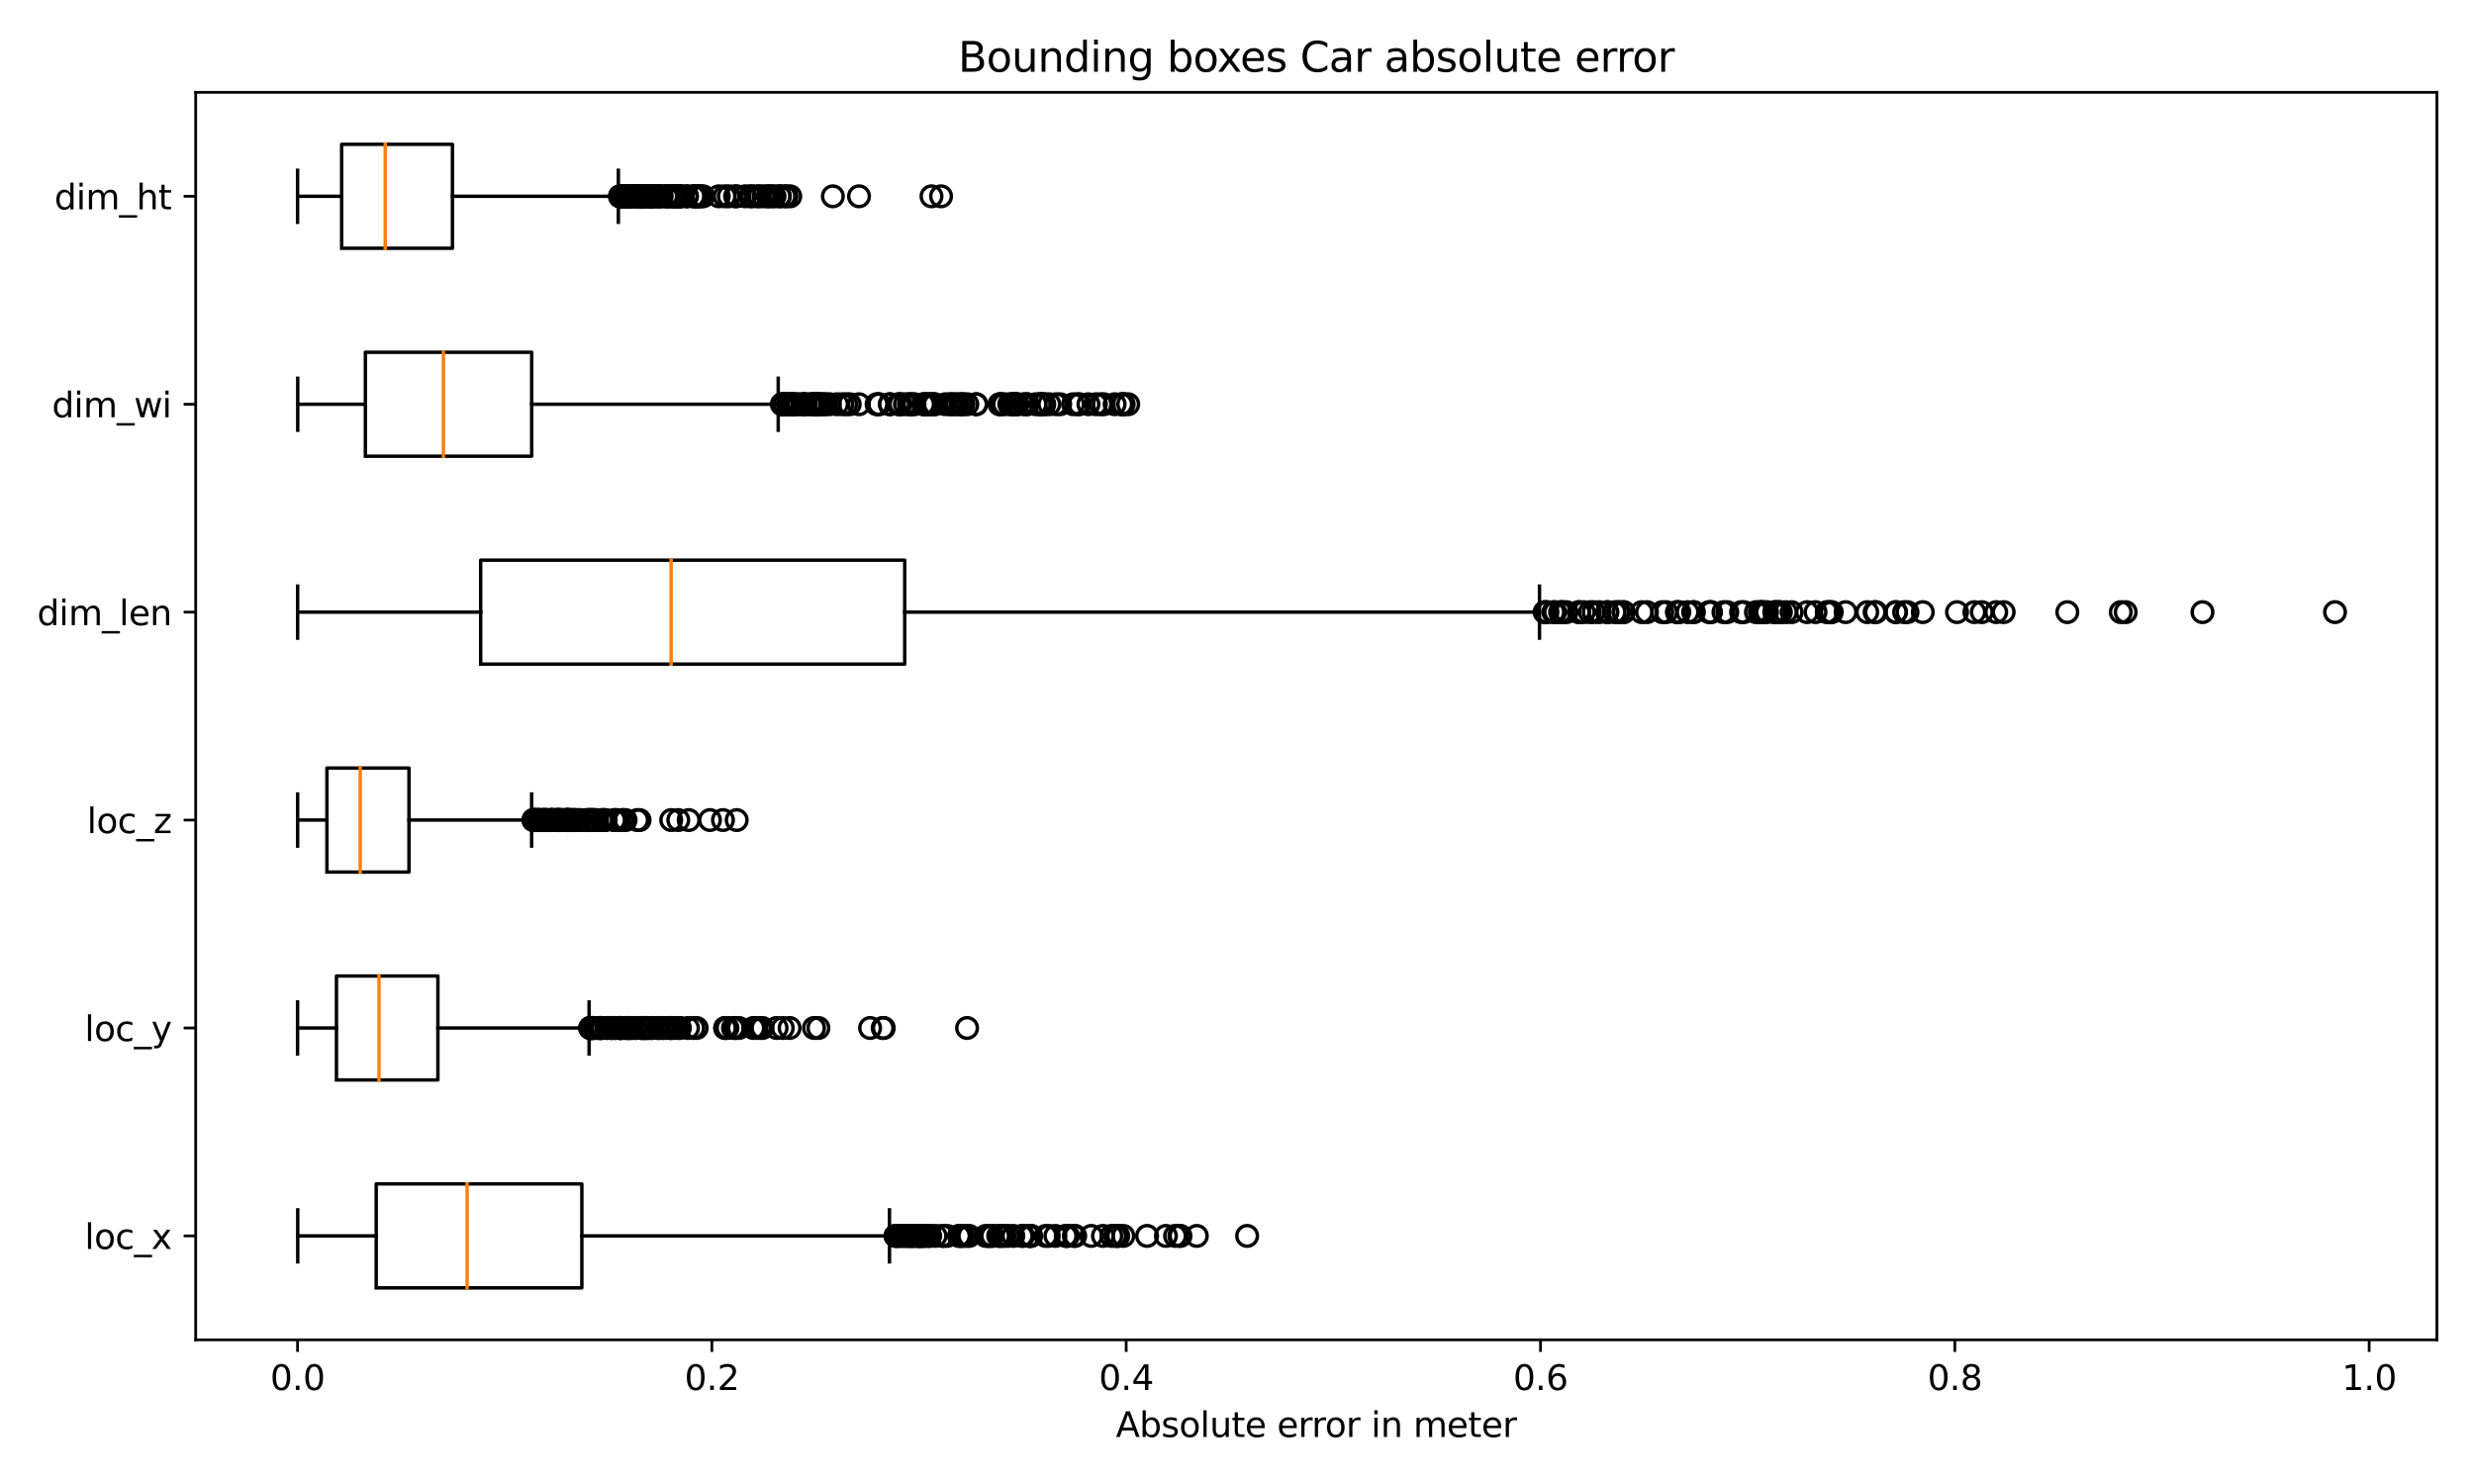<?xml version="1.0" encoding="utf-8" standalone="no"?>
<!DOCTYPE svg PUBLIC "-//W3C//DTD SVG 1.1//EN"
  "http://www.w3.org/Graphics/SVG/1.1/DTD/svg11.dtd">
<svg xmlns:xlink="http://www.w3.org/1999/xlink" width="720pt" height="432pt" viewBox="0 0 720 432" xmlns="http://www.w3.org/2000/svg" version="1.1">
 <defs>
  <style type="text/css">*{stroke-linejoin: round; stroke-linecap: butt}</style>
 </defs>
 <g id="figure_1">
  <g id="patch_1">
   <path d="M 0 432 
L 720 432 
L 720 0 
L 0 0 
z
" style="fill: #ffffff"/>
  </g>
  <g id="axes_1">
   <g id="patch_2">
    <path d="M 56.95 390.04 
L 709.2 390.04 
L 709.2 26.88 
L 56.95 26.88 
z
" style="fill: #ffffff"/>
   </g>
   <g id="matplotlib.axis_1">
    <g id="xtick_1">
     <g id="line2d_1">
      <defs>
       <path id="md20d67b22b" d="M 0 0 
L 0 3.5 
" style="stroke: #000000; stroke-width: 0.8"/>
      </defs>
      <g>
       <use xlink:href="#md20d67b22b" x="86.595" y="390.04" style="stroke: #000000; stroke-width: 0.8"/>
      </g>
     </g>
     <g id="text_1">
      <!-- 0.0 -->
      <g transform="translate(78.644 404.638)scale(0.1 -0.1)">
       <defs>
        <path id="DejaVuSans-30" d="M 2034 4250 
Q 1547 4250 1301 3770 
Q 1056 3291 1056 2328 
Q 1056 1369 1301 889 
Q 1547 409 2034 409 
Q 2525 409 2770 889 
Q 3016 1369 3016 2328 
Q 3016 3291 2770 3770 
Q 2525 4250 2034 4250 
z
M 2034 4750 
Q 2819 4750 3233 4129 
Q 3647 3509 3647 2328 
Q 3647 1150 3233 529 
Q 2819 -91 2034 -91 
Q 1250 -91 836 529 
Q 422 1150 422 2328 
Q 422 3509 836 4129 
Q 1250 4750 2034 4750 
z
" transform="scale(0.016)"/>
        <path id="DejaVuSans-2e" d="M 684 794 
L 1344 794 
L 1344 0 
L 684 0 
L 684 794 
z
" transform="scale(0.016)"/>
       </defs>
       <use xlink:href="#DejaVuSans-30"/>
       <use xlink:href="#DejaVuSans-2e" x="63.623"/>
       <use xlink:href="#DejaVuSans-30" x="95.41"/>
      </g>
     </g>
    </g>
    <g id="xtick_2">
     <g id="line2d_2">
      <g>
       <use xlink:href="#md20d67b22b" x="207.174" y="390.04" style="stroke: #000000; stroke-width: 0.8"/>
      </g>
     </g>
     <g id="text_2">
      <!-- 0.2 -->
      <g transform="translate(199.222 404.638)scale(0.1 -0.1)">
       <defs>
        <path id="DejaVuSans-32" d="M 1228 531 
L 3431 531 
L 3431 0 
L 469 0 
L 469 531 
Q 828 903 1448 1529 
Q 2069 2156 2228 2338 
Q 2531 2678 2651 2914 
Q 2772 3150 2772 3378 
Q 2772 3750 2511 3984 
Q 2250 4219 1831 4219 
Q 1534 4219 1204 4116 
Q 875 4013 500 3803 
L 500 4441 
Q 881 4594 1212 4672 
Q 1544 4750 1819 4750 
Q 2544 4750 2975 4387 
Q 3406 4025 3406 3419 
Q 3406 3131 3298 2873 
Q 3191 2616 2906 2266 
Q 2828 2175 2409 1742 
Q 1991 1309 1228 531 
z
" transform="scale(0.016)"/>
       </defs>
       <use xlink:href="#DejaVuSans-30"/>
       <use xlink:href="#DejaVuSans-2e" x="63.623"/>
       <use xlink:href="#DejaVuSans-32" x="95.41"/>
      </g>
     </g>
    </g>
    <g id="xtick_3">
     <g id="line2d_3">
      <g>
       <use xlink:href="#md20d67b22b" x="327.753" y="390.04" style="stroke: #000000; stroke-width: 0.8"/>
      </g>
     </g>
     <g id="text_3">
      <!-- 0.4 -->
      <g transform="translate(319.801 404.638)scale(0.1 -0.1)">
       <defs>
        <path id="DejaVuSans-34" d="M 2419 4116 
L 825 1625 
L 2419 1625 
L 2419 4116 
z
M 2253 4666 
L 3047 4666 
L 3047 1625 
L 3713 1625 
L 3713 1100 
L 3047 1100 
L 3047 0 
L 2419 0 
L 2419 1100 
L 313 1100 
L 313 1709 
L 2253 4666 
z
" transform="scale(0.016)"/>
       </defs>
       <use xlink:href="#DejaVuSans-30"/>
       <use xlink:href="#DejaVuSans-2e" x="63.623"/>
       <use xlink:href="#DejaVuSans-34" x="95.41"/>
      </g>
     </g>
    </g>
    <g id="xtick_4">
     <g id="line2d_4">
      <g>
       <use xlink:href="#md20d67b22b" x="448.331" y="390.04" style="stroke: #000000; stroke-width: 0.8"/>
      </g>
     </g>
     <g id="text_4">
      <!-- 0.6 -->
      <g transform="translate(440.38 404.638)scale(0.1 -0.1)">
       <defs>
        <path id="DejaVuSans-36" d="M 2113 2584 
Q 1688 2584 1439 2293 
Q 1191 2003 1191 1497 
Q 1191 994 1439 701 
Q 1688 409 2113 409 
Q 2538 409 2786 701 
Q 3034 994 3034 1497 
Q 3034 2003 2786 2293 
Q 2538 2584 2113 2584 
z
M 3366 4563 
L 3366 3988 
Q 3128 4100 2886 4159 
Q 2644 4219 2406 4219 
Q 1781 4219 1451 3797 
Q 1122 3375 1075 2522 
Q 1259 2794 1537 2939 
Q 1816 3084 2150 3084 
Q 2853 3084 3261 2657 
Q 3669 2231 3669 1497 
Q 3669 778 3244 343 
Q 2819 -91 2113 -91 
Q 1303 -91 875 529 
Q 447 1150 447 2328 
Q 447 3434 972 4092 
Q 1497 4750 2381 4750 
Q 2619 4750 2861 4703 
Q 3103 4656 3366 4563 
z
" transform="scale(0.016)"/>
       </defs>
       <use xlink:href="#DejaVuSans-30"/>
       <use xlink:href="#DejaVuSans-2e" x="63.623"/>
       <use xlink:href="#DejaVuSans-36" x="95.41"/>
      </g>
     </g>
    </g>
    <g id="xtick_5">
     <g id="line2d_5">
      <g>
       <use xlink:href="#md20d67b22b" x="568.91" y="390.04" style="stroke: #000000; stroke-width: 0.8"/>
      </g>
     </g>
     <g id="text_5">
      <!-- 0.8 -->
      <g transform="translate(560.958 404.638)scale(0.1 -0.1)">
       <defs>
        <path id="DejaVuSans-38" d="M 2034 2216 
Q 1584 2216 1326 1975 
Q 1069 1734 1069 1313 
Q 1069 891 1326 650 
Q 1584 409 2034 409 
Q 2484 409 2743 651 
Q 3003 894 3003 1313 
Q 3003 1734 2745 1975 
Q 2488 2216 2034 2216 
z
M 1403 2484 
Q 997 2584 770 2862 
Q 544 3141 544 3541 
Q 544 4100 942 4425 
Q 1341 4750 2034 4750 
Q 2731 4750 3128 4425 
Q 3525 4100 3525 3541 
Q 3525 3141 3298 2862 
Q 3072 2584 2669 2484 
Q 3125 2378 3379 2068 
Q 3634 1759 3634 1313 
Q 3634 634 3220 271 
Q 2806 -91 2034 -91 
Q 1263 -91 848 271 
Q 434 634 434 1313 
Q 434 1759 690 2068 
Q 947 2378 1403 2484 
z
M 1172 3481 
Q 1172 3119 1398 2916 
Q 1625 2713 2034 2713 
Q 2441 2713 2670 2916 
Q 2900 3119 2900 3481 
Q 2900 3844 2670 4047 
Q 2441 4250 2034 4250 
Q 1625 4250 1398 4047 
Q 1172 3844 1172 3481 
z
" transform="scale(0.016)"/>
       </defs>
       <use xlink:href="#DejaVuSans-30"/>
       <use xlink:href="#DejaVuSans-2e" x="63.623"/>
       <use xlink:href="#DejaVuSans-38" x="95.41"/>
      </g>
     </g>
    </g>
    <g id="xtick_6">
     <g id="line2d_6">
      <g>
       <use xlink:href="#md20d67b22b" x="689.489" y="390.04" style="stroke: #000000; stroke-width: 0.8"/>
      </g>
     </g>
     <g id="text_6">
      <!-- 1.0 -->
      <g transform="translate(681.537 404.638)scale(0.1 -0.1)">
       <defs>
        <path id="DejaVuSans-31" d="M 794 531 
L 1825 531 
L 1825 4091 
L 703 3866 
L 703 4441 
L 1819 4666 
L 2450 4666 
L 2450 531 
L 3481 531 
L 3481 0 
L 794 0 
L 794 531 
z
" transform="scale(0.016)"/>
       </defs>
       <use xlink:href="#DejaVuSans-31"/>
       <use xlink:href="#DejaVuSans-2e" x="63.623"/>
       <use xlink:href="#DejaVuSans-30" x="95.41"/>
      </g>
     </g>
    </g>
    <g id="text_7">
     <!-- Absolute error in meter -->
     <g transform="translate(324.755 418.317)scale(0.1 -0.1)">
      <defs>
       <path id="DejaVuSans-41" d="M 2188 4044 
L 1331 1722 
L 3047 1722 
L 2188 4044 
z
M 1831 4666 
L 2547 4666 
L 4325 0 
L 3669 0 
L 3244 1197 
L 1141 1197 
L 716 0 
L 50 0 
L 1831 4666 
z
" transform="scale(0.016)"/>
       <path id="DejaVuSans-62" d="M 3116 1747 
Q 3116 2381 2855 2742 
Q 2594 3103 2138 3103 
Q 1681 3103 1420 2742 
Q 1159 2381 1159 1747 
Q 1159 1113 1420 752 
Q 1681 391 2138 391 
Q 2594 391 2855 752 
Q 3116 1113 3116 1747 
z
M 1159 2969 
Q 1341 3281 1617 3432 
Q 1894 3584 2278 3584 
Q 2916 3584 3314 3078 
Q 3713 2572 3713 1747 
Q 3713 922 3314 415 
Q 2916 -91 2278 -91 
Q 1894 -91 1617 61 
Q 1341 213 1159 525 
L 1159 0 
L 581 0 
L 581 4863 
L 1159 4863 
L 1159 2969 
z
" transform="scale(0.016)"/>
       <path id="DejaVuSans-73" d="M 2834 3397 
L 2834 2853 
Q 2591 2978 2328 3040 
Q 2066 3103 1784 3103 
Q 1356 3103 1142 2972 
Q 928 2841 928 2578 
Q 928 2378 1081 2264 
Q 1234 2150 1697 2047 
L 1894 2003 
Q 2506 1872 2764 1633 
Q 3022 1394 3022 966 
Q 3022 478 2636 193 
Q 2250 -91 1575 -91 
Q 1294 -91 989 -36 
Q 684 19 347 128 
L 347 722 
Q 666 556 975 473 
Q 1284 391 1588 391 
Q 1994 391 2212 530 
Q 2431 669 2431 922 
Q 2431 1156 2273 1281 
Q 2116 1406 1581 1522 
L 1381 1569 
Q 847 1681 609 1914 
Q 372 2147 372 2553 
Q 372 3047 722 3315 
Q 1072 3584 1716 3584 
Q 2034 3584 2315 3537 
Q 2597 3491 2834 3397 
z
" transform="scale(0.016)"/>
       <path id="DejaVuSans-6f" d="M 1959 3097 
Q 1497 3097 1228 2736 
Q 959 2375 959 1747 
Q 959 1119 1226 758 
Q 1494 397 1959 397 
Q 2419 397 2687 759 
Q 2956 1122 2956 1747 
Q 2956 2369 2687 2733 
Q 2419 3097 1959 3097 
z
M 1959 3584 
Q 2709 3584 3137 3096 
Q 3566 2609 3566 1747 
Q 3566 888 3137 398 
Q 2709 -91 1959 -91 
Q 1206 -91 779 398 
Q 353 888 353 1747 
Q 353 2609 779 3096 
Q 1206 3584 1959 3584 
z
" transform="scale(0.016)"/>
       <path id="DejaVuSans-6c" d="M 603 4863 
L 1178 4863 
L 1178 0 
L 603 0 
L 603 4863 
z
" transform="scale(0.016)"/>
       <path id="DejaVuSans-75" d="M 544 1381 
L 544 3500 
L 1119 3500 
L 1119 1403 
Q 1119 906 1312 657 
Q 1506 409 1894 409 
Q 2359 409 2629 706 
Q 2900 1003 2900 1516 
L 2900 3500 
L 3475 3500 
L 3475 0 
L 2900 0 
L 2900 538 
Q 2691 219 2414 64 
Q 2138 -91 1772 -91 
Q 1169 -91 856 284 
Q 544 659 544 1381 
z
M 1991 3584 
L 1991 3584 
z
" transform="scale(0.016)"/>
       <path id="DejaVuSans-74" d="M 1172 4494 
L 1172 3500 
L 2356 3500 
L 2356 3053 
L 1172 3053 
L 1172 1153 
Q 1172 725 1289 603 
Q 1406 481 1766 481 
L 2356 481 
L 2356 0 
L 1766 0 
Q 1100 0 847 248 
Q 594 497 594 1153 
L 594 3053 
L 172 3053 
L 172 3500 
L 594 3500 
L 594 4494 
L 1172 4494 
z
" transform="scale(0.016)"/>
       <path id="DejaVuSans-65" d="M 3597 1894 
L 3597 1613 
L 953 1613 
Q 991 1019 1311 708 
Q 1631 397 2203 397 
Q 2534 397 2845 478 
Q 3156 559 3463 722 
L 3463 178 
Q 3153 47 2828 -22 
Q 2503 -91 2169 -91 
Q 1331 -91 842 396 
Q 353 884 353 1716 
Q 353 2575 817 3079 
Q 1281 3584 2069 3584 
Q 2775 3584 3186 3129 
Q 3597 2675 3597 1894 
z
M 3022 2063 
Q 3016 2534 2758 2815 
Q 2500 3097 2075 3097 
Q 1594 3097 1305 2825 
Q 1016 2553 972 2059 
L 3022 2063 
z
" transform="scale(0.016)"/>
       <path id="DejaVuSans-20" transform="scale(0.016)"/>
       <path id="DejaVuSans-72" d="M 2631 2963 
Q 2534 3019 2420 3045 
Q 2306 3072 2169 3072 
Q 1681 3072 1420 2755 
Q 1159 2438 1159 1844 
L 1159 0 
L 581 0 
L 581 3500 
L 1159 3500 
L 1159 2956 
Q 1341 3275 1631 3429 
Q 1922 3584 2338 3584 
Q 2397 3584 2469 3576 
Q 2541 3569 2628 3553 
L 2631 2963 
z
" transform="scale(0.016)"/>
       <path id="DejaVuSans-69" d="M 603 3500 
L 1178 3500 
L 1178 0 
L 603 0 
L 603 3500 
z
M 603 4863 
L 1178 4863 
L 1178 4134 
L 603 4134 
L 603 4863 
z
" transform="scale(0.016)"/>
       <path id="DejaVuSans-6e" d="M 3513 2113 
L 3513 0 
L 2938 0 
L 2938 2094 
Q 2938 2591 2744 2837 
Q 2550 3084 2163 3084 
Q 1697 3084 1428 2787 
Q 1159 2491 1159 1978 
L 1159 0 
L 581 0 
L 581 3500 
L 1159 3500 
L 1159 2956 
Q 1366 3272 1645 3428 
Q 1925 3584 2291 3584 
Q 2894 3584 3203 3211 
Q 3513 2838 3513 2113 
z
" transform="scale(0.016)"/>
       <path id="DejaVuSans-6d" d="M 3328 2828 
Q 3544 3216 3844 3400 
Q 4144 3584 4550 3584 
Q 5097 3584 5394 3201 
Q 5691 2819 5691 2113 
L 5691 0 
L 5113 0 
L 5113 2094 
Q 5113 2597 4934 2840 
Q 4756 3084 4391 3084 
Q 3944 3084 3684 2787 
Q 3425 2491 3425 1978 
L 3425 0 
L 2847 0 
L 2847 2094 
Q 2847 2600 2669 2842 
Q 2491 3084 2119 3084 
Q 1678 3084 1418 2786 
Q 1159 2488 1159 1978 
L 1159 0 
L 581 0 
L 581 3500 
L 1159 3500 
L 1159 2956 
Q 1356 3278 1631 3431 
Q 1906 3584 2284 3584 
Q 2666 3584 2933 3390 
Q 3200 3197 3328 2828 
z
" transform="scale(0.016)"/>
      </defs>
      <use xlink:href="#DejaVuSans-41"/>
      <use xlink:href="#DejaVuSans-62" x="68.408"/>
      <use xlink:href="#DejaVuSans-73" x="131.885"/>
      <use xlink:href="#DejaVuSans-6f" x="183.984"/>
      <use xlink:href="#DejaVuSans-6c" x="245.166"/>
      <use xlink:href="#DejaVuSans-75" x="272.949"/>
      <use xlink:href="#DejaVuSans-74" x="336.328"/>
      <use xlink:href="#DejaVuSans-65" x="375.537"/>
      <use xlink:href="#DejaVuSans-20" x="437.061"/>
      <use xlink:href="#DejaVuSans-65" x="468.848"/>
      <use xlink:href="#DejaVuSans-72" x="530.371"/>
      <use xlink:href="#DejaVuSans-72" x="569.734"/>
      <use xlink:href="#DejaVuSans-6f" x="608.598"/>
      <use xlink:href="#DejaVuSans-72" x="669.779"/>
      <use xlink:href="#DejaVuSans-20" x="710.893"/>
      <use xlink:href="#DejaVuSans-69" x="742.68"/>
      <use xlink:href="#DejaVuSans-6e" x="770.463"/>
      <use xlink:href="#DejaVuSans-20" x="833.842"/>
      <use xlink:href="#DejaVuSans-6d" x="865.629"/>
      <use xlink:href="#DejaVuSans-65" x="963.041"/>
      <use xlink:href="#DejaVuSans-74" x="1024.564"/>
      <use xlink:href="#DejaVuSans-65" x="1063.773"/>
      <use xlink:href="#DejaVuSans-72" x="1125.297"/>
     </g>
    </g>
   </g>
   <g id="matplotlib.axis_2">
    <g id="ytick_1">
     <g id="line2d_7">
      <defs>
       <path id="m28eb1e0555" d="M 0 0 
L -3.5 0 
" style="stroke: #000000; stroke-width: 0.8"/>
      </defs>
      <g>
       <use xlink:href="#m28eb1e0555" x="56.95" y="359.777" style="stroke: #000000; stroke-width: 0.8"/>
      </g>
     </g>
     <g id="text_8">
      <!-- loc_x -->
      <g transform="translate(24.636 363.576)scale(0.1 -0.1)">
       <defs>
        <path id="DejaVuSans-63" d="M 3122 3366 
L 3122 2828 
Q 2878 2963 2633 3030 
Q 2388 3097 2138 3097 
Q 1578 3097 1268 2742 
Q 959 2388 959 1747 
Q 959 1106 1268 751 
Q 1578 397 2138 397 
Q 2388 397 2633 464 
Q 2878 531 3122 666 
L 3122 134 
Q 2881 22 2623 -34 
Q 2366 -91 2075 -91 
Q 1284 -91 818 406 
Q 353 903 353 1747 
Q 353 2603 823 3093 
Q 1294 3584 2113 3584 
Q 2378 3584 2631 3529 
Q 2884 3475 3122 3366 
z
" transform="scale(0.016)"/>
        <path id="DejaVuSans-5f" d="M 3263 -1063 
L 3263 -1509 
L -63 -1509 
L -63 -1063 
L 3263 -1063 
z
" transform="scale(0.016)"/>
        <path id="DejaVuSans-78" d="M 3513 3500 
L 2247 1797 
L 3578 0 
L 2900 0 
L 1881 1375 
L 863 0 
L 184 0 
L 1544 1831 
L 300 3500 
L 978 3500 
L 1906 2253 
L 2834 3500 
L 3513 3500 
z
" transform="scale(0.016)"/>
       </defs>
       <use xlink:href="#DejaVuSans-6c"/>
       <use xlink:href="#DejaVuSans-6f" x="27.783"/>
       <use xlink:href="#DejaVuSans-63" x="88.965"/>
       <use xlink:href="#DejaVuSans-5f" x="143.945"/>
       <use xlink:href="#DejaVuSans-78" x="193.945"/>
      </g>
     </g>
    </g>
    <g id="ytick_2">
     <g id="line2d_8">
      <g>
       <use xlink:href="#m28eb1e0555" x="56.95" y="299.25" style="stroke: #000000; stroke-width: 0.8"/>
      </g>
     </g>
     <g id="text_9">
      <!-- loc_y -->
      <g transform="translate(24.636 303.049)scale(0.1 -0.1)">
       <defs>
        <path id="DejaVuSans-79" d="M 2059 -325 
Q 1816 -950 1584 -1140 
Q 1353 -1331 966 -1331 
L 506 -1331 
L 506 -850 
L 844 -850 
Q 1081 -850 1212 -737 
Q 1344 -625 1503 -206 
L 1606 56 
L 191 3500 
L 800 3500 
L 1894 763 
L 2988 3500 
L 3597 3500 
L 2059 -325 
z
" transform="scale(0.016)"/>
       </defs>
       <use xlink:href="#DejaVuSans-6c"/>
       <use xlink:href="#DejaVuSans-6f" x="27.783"/>
       <use xlink:href="#DejaVuSans-63" x="88.965"/>
       <use xlink:href="#DejaVuSans-5f" x="143.945"/>
       <use xlink:href="#DejaVuSans-79" x="193.945"/>
      </g>
     </g>
    </g>
    <g id="ytick_3">
     <g id="line2d_9">
      <g>
       <use xlink:href="#m28eb1e0555" x="56.95" y="238.723" style="stroke: #000000; stroke-width: 0.8"/>
      </g>
     </g>
     <g id="text_10">
      <!-- loc_z -->
      <g transform="translate(25.306 242.523)scale(0.1 -0.1)">
       <defs>
        <path id="DejaVuSans-7a" d="M 353 3500 
L 3084 3500 
L 3084 2975 
L 922 459 
L 3084 459 
L 3084 0 
L 275 0 
L 275 525 
L 2438 3041 
L 353 3041 
L 353 3500 
z
" transform="scale(0.016)"/>
       </defs>
       <use xlink:href="#DejaVuSans-6c"/>
       <use xlink:href="#DejaVuSans-6f" x="27.783"/>
       <use xlink:href="#DejaVuSans-63" x="88.965"/>
       <use xlink:href="#DejaVuSans-5f" x="143.945"/>
       <use xlink:href="#DejaVuSans-7a" x="193.945"/>
      </g>
     </g>
    </g>
    <g id="ytick_4">
     <g id="line2d_10">
      <g>
       <use xlink:href="#m28eb1e0555" x="56.95" y="178.197" style="stroke: #000000; stroke-width: 0.8"/>
      </g>
     </g>
     <g id="text_11">
      <!-- dim_len -->
      <g transform="translate(10.814 181.996)scale(0.1 -0.1)">
       <defs>
        <path id="DejaVuSans-64" d="M 2906 2969 
L 2906 4863 
L 3481 4863 
L 3481 0 
L 2906 0 
L 2906 525 
Q 2725 213 2448 61 
Q 2172 -91 1784 -91 
Q 1150 -91 751 415 
Q 353 922 353 1747 
Q 353 2572 751 3078 
Q 1150 3584 1784 3584 
Q 2172 3584 2448 3432 
Q 2725 3281 2906 2969 
z
M 947 1747 
Q 947 1113 1208 752 
Q 1469 391 1925 391 
Q 2381 391 2643 752 
Q 2906 1113 2906 1747 
Q 2906 2381 2643 2742 
Q 2381 3103 1925 3103 
Q 1469 3103 1208 2742 
Q 947 2381 947 1747 
z
" transform="scale(0.016)"/>
       </defs>
       <use xlink:href="#DejaVuSans-64"/>
       <use xlink:href="#DejaVuSans-69" x="63.477"/>
       <use xlink:href="#DejaVuSans-6d" x="91.26"/>
       <use xlink:href="#DejaVuSans-5f" x="188.672"/>
       <use xlink:href="#DejaVuSans-6c" x="238.672"/>
       <use xlink:href="#DejaVuSans-65" x="266.455"/>
       <use xlink:href="#DejaVuSans-6e" x="327.979"/>
      </g>
     </g>
    </g>
    <g id="ytick_5">
     <g id="line2d_11">
      <g>
       <use xlink:href="#m28eb1e0555" x="56.95" y="117.67" style="stroke: #000000; stroke-width: 0.8"/>
      </g>
     </g>
     <g id="text_12">
      <!-- dim_wi -->
      <g transform="translate(15.127 121.469)scale(0.1 -0.1)">
       <defs>
        <path id="DejaVuSans-77" d="M 269 3500 
L 844 3500 
L 1563 769 
L 2278 3500 
L 2956 3500 
L 3675 769 
L 4391 3500 
L 4966 3500 
L 4050 0 
L 3372 0 
L 2619 2869 
L 1863 0 
L 1184 0 
L 269 3500 
z
" transform="scale(0.016)"/>
       </defs>
       <use xlink:href="#DejaVuSans-64"/>
       <use xlink:href="#DejaVuSans-69" x="63.477"/>
       <use xlink:href="#DejaVuSans-6d" x="91.26"/>
       <use xlink:href="#DejaVuSans-5f" x="188.672"/>
       <use xlink:href="#DejaVuSans-77" x="238.672"/>
       <use xlink:href="#DejaVuSans-69" x="320.459"/>
      </g>
     </g>
    </g>
    <g id="ytick_6">
     <g id="line2d_12">
      <g>
       <use xlink:href="#m28eb1e0555" x="56.95" y="57.143" style="stroke: #000000; stroke-width: 0.8"/>
      </g>
     </g>
     <g id="text_13">
      <!-- dim_ht -->
      <g transform="translate(15.825 60.943)scale(0.1 -0.1)">
       <defs>
        <path id="DejaVuSans-68" d="M 3513 2113 
L 3513 0 
L 2938 0 
L 2938 2094 
Q 2938 2591 2744 2837 
Q 2550 3084 2163 3084 
Q 1697 3084 1428 2787 
Q 1159 2491 1159 1978 
L 1159 0 
L 581 0 
L 581 4863 
L 1159 4863 
L 1159 2956 
Q 1366 3272 1645 3428 
Q 1925 3584 2291 3584 
Q 2894 3584 3203 3211 
Q 3513 2838 3513 2113 
z
" transform="scale(0.016)"/>
       </defs>
       <use xlink:href="#DejaVuSans-64"/>
       <use xlink:href="#DejaVuSans-69" x="63.477"/>
       <use xlink:href="#DejaVuSans-6d" x="91.26"/>
       <use xlink:href="#DejaVuSans-5f" x="188.672"/>
       <use xlink:href="#DejaVuSans-68" x="238.672"/>
       <use xlink:href="#DejaVuSans-74" x="302.051"/>
      </g>
     </g>
    </g>
   </g>
   <g id="line2d_13">
    <path d="M 109.492 374.908 
L 109.492 344.645 
L 169.336 344.645 
L 169.336 374.908 
L 109.492 374.908 
" clip-path="url(#p42847ba88a)" style="fill: none; stroke: #000000; stroke-linecap: square"/>
   </g>
   <g id="line2d_14">
    <path d="M 109.492 359.777 
L 86.649 359.777 
" clip-path="url(#p42847ba88a)" style="fill: none; stroke: #000000; stroke-linecap: square"/>
   </g>
   <g id="line2d_15">
    <path d="M 169.336 359.777 
L 258.864 359.777 
" clip-path="url(#p42847ba88a)" style="fill: none; stroke: #000000; stroke-linecap: square"/>
   </g>
   <g id="line2d_16">
    <path d="M 86.649 367.342 
L 86.649 352.211 
" clip-path="url(#p42847ba88a)" style="fill: none; stroke: #000000; stroke-linecap: square"/>
   </g>
   <g id="line2d_17">
    <path d="M 258.864 367.342 
L 258.864 352.211 
" clip-path="url(#p42847ba88a)" style="fill: none; stroke: #000000; stroke-linecap: square"/>
   </g>
   <g id="line2d_18">
    <defs>
     <path id="mc5354a5d93" d="M 0 3 
C 0.796 3 1.559 2.684 2.121 2.121 
C 2.684 1.559 3 0.796 3 0 
C 3 -0.796 2.684 -1.559 2.121 -2.121 
C 1.559 -2.684 0.796 -3 0 -3 
C -0.796 -3 -1.559 -2.684 -2.121 -2.121 
C -2.684 -1.559 -3 -0.796 -3 0 
C -3 0.796 -2.684 1.559 -2.121 2.121 
C -1.559 2.684 -0.796 3 0 3 
z
" style="stroke: #000000"/>
    </defs>
    <g clip-path="url(#p42847ba88a)">
     <use xlink:href="#mc5354a5d93" x="287.536" y="359.777" style="fill-opacity: 0; stroke: #000000"/>
     <use xlink:href="#mc5354a5d93" x="280.224" y="359.777" style="fill-opacity: 0; stroke: #000000"/>
     <use xlink:href="#mc5354a5d93" x="325.447" y="359.777" style="fill-opacity: 0; stroke: #000000"/>
     <use xlink:href="#mc5354a5d93" x="300" y="359.777" style="fill-opacity: 0; stroke: #000000"/>
     <use xlink:href="#mc5354a5d93" x="288.625" y="359.777" style="fill-opacity: 0; stroke: #000000"/>
     <use xlink:href="#mc5354a5d93" x="269.513" y="359.777" style="fill-opacity: 0; stroke: #000000"/>
     <use xlink:href="#mc5354a5d93" x="305.215" y="359.777" style="fill-opacity: 0; stroke: #000000"/>
     <use xlink:href="#mc5354a5d93" x="317.604" y="359.777" style="fill-opacity: 0; stroke: #000000"/>
     <use xlink:href="#mc5354a5d93" x="310.46" y="359.777" style="fill-opacity: 0; stroke: #000000"/>
     <use xlink:href="#mc5354a5d93" x="262.248" y="359.777" style="fill-opacity: 0; stroke: #000000"/>
     <use xlink:href="#mc5354a5d93" x="262.66" y="359.777" style="fill-opacity: 0; stroke: #000000"/>
     <use xlink:href="#mc5354a5d93" x="343.197" y="359.777" style="fill-opacity: 0; stroke: #000000"/>
     <use xlink:href="#mc5354a5d93" x="272.277" y="359.777" style="fill-opacity: 0; stroke: #000000"/>
     <use xlink:href="#mc5354a5d93" x="304.322" y="359.777" style="fill-opacity: 0; stroke: #000000"/>
     <use xlink:href="#mc5354a5d93" x="297.364" y="359.777" style="fill-opacity: 0; stroke: #000000"/>
     <use xlink:href="#mc5354a5d93" x="265.849" y="359.777" style="fill-opacity: 0; stroke: #000000"/>
     <use xlink:href="#mc5354a5d93" x="323.43" y="359.777" style="fill-opacity: 0; stroke: #000000"/>
     <use xlink:href="#mc5354a5d93" x="263.805" y="359.777" style="fill-opacity: 0; stroke: #000000"/>
     <use xlink:href="#mc5354a5d93" x="270.351" y="359.777" style="fill-opacity: 0; stroke: #000000"/>
     <use xlink:href="#mc5354a5d93" x="282.081" y="359.777" style="fill-opacity: 0; stroke: #000000"/>
     <use xlink:href="#mc5354a5d93" x="299.594" y="359.777" style="fill-opacity: 0; stroke: #000000"/>
     <use xlink:href="#mc5354a5d93" x="294.907" y="359.777" style="fill-opacity: 0; stroke: #000000"/>
     <use xlink:href="#mc5354a5d93" x="348.301" y="359.777" style="fill-opacity: 0; stroke: #000000"/>
     <use xlink:href="#mc5354a5d93" x="264.411" y="359.777" style="fill-opacity: 0; stroke: #000000"/>
     <use xlink:href="#mc5354a5d93" x="362.946" y="359.777" style="fill-opacity: 0; stroke: #000000"/>
     <use xlink:href="#mc5354a5d93" x="265.632" y="359.777" style="fill-opacity: 0; stroke: #000000"/>
     <use xlink:href="#mc5354a5d93" x="279.163" y="359.777" style="fill-opacity: 0; stroke: #000000"/>
     <use xlink:href="#mc5354a5d93" x="339.312" y="359.777" style="fill-opacity: 0; stroke: #000000"/>
     <use xlink:href="#mc5354a5d93" x="320.988" y="359.777" style="fill-opacity: 0; stroke: #000000"/>
     <use xlink:href="#mc5354a5d93" x="333.832" y="359.777" style="fill-opacity: 0; stroke: #000000"/>
     <use xlink:href="#mc5354a5d93" x="274.228" y="359.777" style="fill-opacity: 0; stroke: #000000"/>
     <use xlink:href="#mc5354a5d93" x="279.975" y="359.777" style="fill-opacity: 0; stroke: #000000"/>
     <use xlink:href="#mc5354a5d93" x="288.733" y="359.777" style="fill-opacity: 0; stroke: #000000"/>
     <use xlink:href="#mc5354a5d93" x="264.66" y="359.777" style="fill-opacity: 0; stroke: #000000"/>
     <use xlink:href="#mc5354a5d93" x="266.751" y="359.777" style="fill-opacity: 0; stroke: #000000"/>
     <use xlink:href="#mc5354a5d93" x="260.652" y="359.777" style="fill-opacity: 0; stroke: #000000"/>
     <use xlink:href="#mc5354a5d93" x="268.932" y="359.777" style="fill-opacity: 0; stroke: #000000"/>
     <use xlink:href="#mc5354a5d93" x="300.089" y="359.777" style="fill-opacity: 0; stroke: #000000"/>
     <use xlink:href="#mc5354a5d93" x="279.119" y="359.777" style="fill-opacity: 0; stroke: #000000"/>
     <use xlink:href="#mc5354a5d93" x="260.636" y="359.777" style="fill-opacity: 0; stroke: #000000"/>
     <use xlink:href="#mc5354a5d93" x="312.525" y="359.777" style="fill-opacity: 0; stroke: #000000"/>
     <use xlink:href="#mc5354a5d93" x="287.809" y="359.777" style="fill-opacity: 0; stroke: #000000"/>
     <use xlink:href="#mc5354a5d93" x="325.17" y="359.777" style="fill-opacity: 0; stroke: #000000"/>
     <use xlink:href="#mc5354a5d93" x="268.368" y="359.777" style="fill-opacity: 0; stroke: #000000"/>
     <use xlink:href="#mc5354a5d93" x="261.074" y="359.777" style="fill-opacity: 0; stroke: #000000"/>
     <use xlink:href="#mc5354a5d93" x="291.013" y="359.777" style="fill-opacity: 0; stroke: #000000"/>
     <use xlink:href="#mc5354a5d93" x="267.196" y="359.777" style="fill-opacity: 0; stroke: #000000"/>
     <use xlink:href="#mc5354a5d93" x="275.66" y="359.777" style="fill-opacity: 0; stroke: #000000"/>
     <use xlink:href="#mc5354a5d93" x="341.981" y="359.777" style="fill-opacity: 0; stroke: #000000"/>
     <use xlink:href="#mc5354a5d93" x="265.34" y="359.777" style="fill-opacity: 0; stroke: #000000"/>
     <use xlink:href="#mc5354a5d93" x="274.567" y="359.777" style="fill-opacity: 0; stroke: #000000"/>
     <use xlink:href="#mc5354a5d93" x="268.371" y="359.777" style="fill-opacity: 0; stroke: #000000"/>
     <use xlink:href="#mc5354a5d93" x="324.553" y="359.777" style="fill-opacity: 0; stroke: #000000"/>
     <use xlink:href="#mc5354a5d93" x="343.547" y="359.777" style="fill-opacity: 0; stroke: #000000"/>
     <use xlink:href="#mc5354a5d93" x="326.925" y="359.777" style="fill-opacity: 0; stroke: #000000"/>
     <use xlink:href="#mc5354a5d93" x="286.883" y="359.777" style="fill-opacity: 0; stroke: #000000"/>
     <use xlink:href="#mc5354a5d93" x="261.66" y="359.777" style="fill-opacity: 0; stroke: #000000"/>
     <use xlink:href="#mc5354a5d93" x="310.153" y="359.777" style="fill-opacity: 0; stroke: #000000"/>
     <use xlink:href="#mc5354a5d93" x="270.719" y="359.777" style="fill-opacity: 0; stroke: #000000"/>
     <use xlink:href="#mc5354a5d93" x="290.514" y="359.777" style="fill-opacity: 0; stroke: #000000"/>
     <use xlink:href="#mc5354a5d93" x="293.41" y="359.777" style="fill-opacity: 0; stroke: #000000"/>
     <use xlink:href="#mc5354a5d93" x="297.745" y="359.777" style="fill-opacity: 0; stroke: #000000"/>
     <use xlink:href="#mc5354a5d93" x="291.571" y="359.777" style="fill-opacity: 0; stroke: #000000"/>
     <use xlink:href="#mc5354a5d93" x="263.423" y="359.777" style="fill-opacity: 0; stroke: #000000"/>
     <use xlink:href="#mc5354a5d93" x="307.149" y="359.777" style="fill-opacity: 0; stroke: #000000"/>
     <use xlink:href="#mc5354a5d93" x="267.54" y="359.777" style="fill-opacity: 0; stroke: #000000"/>
     <use xlink:href="#mc5354a5d93" x="292.373" y="359.777" style="fill-opacity: 0; stroke: #000000"/>
     <use xlink:href="#mc5354a5d93" x="310.817" y="359.777" style="fill-opacity: 0; stroke: #000000"/>
     <use xlink:href="#mc5354a5d93" x="267.443" y="359.777" style="fill-opacity: 0; stroke: #000000"/>
     <use xlink:href="#mc5354a5d93" x="281.292" y="359.777" style="fill-opacity: 0; stroke: #000000"/>
     <use xlink:href="#mc5354a5d93" x="299.394" y="359.777" style="fill-opacity: 0; stroke: #000000"/>
     <use xlink:href="#mc5354a5d93" x="312.914" y="359.777" style="fill-opacity: 0; stroke: #000000"/>
    </g>
   </g>
   <g id="line2d_19">
    <path d="M 97.918 314.382 
L 97.918 284.118 
L 127.44 284.118 
L 127.44 314.382 
L 97.918 314.382 
" clip-path="url(#p42847ba88a)" style="fill: none; stroke: #000000; stroke-linecap: square"/>
   </g>
   <g id="line2d_20">
    <path d="M 97.918 299.25 
L 86.598 299.25 
" clip-path="url(#p42847ba88a)" style="fill: none; stroke: #000000; stroke-linecap: square"/>
   </g>
   <g id="line2d_21">
    <path d="M 127.44 299.25 
L 171.44 299.25 
" clip-path="url(#p42847ba88a)" style="fill: none; stroke: #000000; stroke-linecap: square"/>
   </g>
   <g id="line2d_22">
    <path d="M 86.598 306.816 
L 86.598 291.684 
" clip-path="url(#p42847ba88a)" style="fill: none; stroke: #000000; stroke-linecap: square"/>
   </g>
   <g id="line2d_23">
    <path d="M 171.44 306.816 
L 171.44 291.684 
" clip-path="url(#p42847ba88a)" style="fill: none; stroke: #000000; stroke-linecap: square"/>
   </g>
   <g id="line2d_24">
    <g clip-path="url(#p42847ba88a)">
     <use xlink:href="#mc5354a5d93" x="197.857" y="299.25" style="fill-opacity: 0; stroke: #000000"/>
     <use xlink:href="#mc5354a5d93" x="183.158" y="299.25" style="fill-opacity: 0; stroke: #000000"/>
     <use xlink:href="#mc5354a5d93" x="253.216" y="299.25" style="fill-opacity: 0; stroke: #000000"/>
     <use xlink:href="#mc5354a5d93" x="211.029" y="299.25" style="fill-opacity: 0; stroke: #000000"/>
     <use xlink:href="#mc5354a5d93" x="172.465" y="299.25" style="fill-opacity: 0; stroke: #000000"/>
     <use xlink:href="#mc5354a5d93" x="171.955" y="299.25" style="fill-opacity: 0; stroke: #000000"/>
     <use xlink:href="#mc5354a5d93" x="211.705" y="299.25" style="fill-opacity: 0; stroke: #000000"/>
     <use xlink:href="#mc5354a5d93" x="188.391" y="299.25" style="fill-opacity: 0; stroke: #000000"/>
     <use xlink:href="#mc5354a5d93" x="281.446" y="299.25" style="fill-opacity: 0; stroke: #000000"/>
     <use xlink:href="#mc5354a5d93" x="174.508" y="299.25" style="fill-opacity: 0; stroke: #000000"/>
     <use xlink:href="#mc5354a5d93" x="189.79" y="299.25" style="fill-opacity: 0; stroke: #000000"/>
     <use xlink:href="#mc5354a5d93" x="180.631" y="299.25" style="fill-opacity: 0; stroke: #000000"/>
     <use xlink:href="#mc5354a5d93" x="201.762" y="299.25" style="fill-opacity: 0; stroke: #000000"/>
     <use xlink:href="#mc5354a5d93" x="238.174" y="299.25" style="fill-opacity: 0; stroke: #000000"/>
     <use xlink:href="#mc5354a5d93" x="197.693" y="299.25" style="fill-opacity: 0; stroke: #000000"/>
     <use xlink:href="#mc5354a5d93" x="191.582" y="299.25" style="fill-opacity: 0; stroke: #000000"/>
     <use xlink:href="#mc5354a5d93" x="171.993" y="299.25" style="fill-opacity: 0; stroke: #000000"/>
     <use xlink:href="#mc5354a5d93" x="213.315" y="299.25" style="fill-opacity: 0; stroke: #000000"/>
     <use xlink:href="#mc5354a5d93" x="194.929" y="299.25" style="fill-opacity: 0; stroke: #000000"/>
     <use xlink:href="#mc5354a5d93" x="174.655" y="299.25" style="fill-opacity: 0; stroke: #000000"/>
     <use xlink:href="#mc5354a5d93" x="183.014" y="299.25" style="fill-opacity: 0; stroke: #000000"/>
     <use xlink:href="#mc5354a5d93" x="226.014" y="299.25" style="fill-opacity: 0; stroke: #000000"/>
     <use xlink:href="#mc5354a5d93" x="195.927" y="299.25" style="fill-opacity: 0; stroke: #000000"/>
     <use xlink:href="#mc5354a5d93" x="171.746" y="299.25" style="fill-opacity: 0; stroke: #000000"/>
     <use xlink:href="#mc5354a5d93" x="188.595" y="299.25" style="fill-opacity: 0; stroke: #000000"/>
     <use xlink:href="#mc5354a5d93" x="178.93" y="299.25" style="fill-opacity: 0; stroke: #000000"/>
     <use xlink:href="#mc5354a5d93" x="182.333" y="299.25" style="fill-opacity: 0; stroke: #000000"/>
     <use xlink:href="#mc5354a5d93" x="172.304" y="299.25" style="fill-opacity: 0; stroke: #000000"/>
     <use xlink:href="#mc5354a5d93" x="193.89" y="299.25" style="fill-opacity: 0; stroke: #000000"/>
     <use xlink:href="#mc5354a5d93" x="174.998" y="299.25" style="fill-opacity: 0; stroke: #000000"/>
     <use xlink:href="#mc5354a5d93" x="175.429" y="299.25" style="fill-opacity: 0; stroke: #000000"/>
     <use xlink:href="#mc5354a5d93" x="181.767" y="299.25" style="fill-opacity: 0; stroke: #000000"/>
     <use xlink:href="#mc5354a5d93" x="180.617" y="299.25" style="fill-opacity: 0; stroke: #000000"/>
     <use xlink:href="#mc5354a5d93" x="184.867" y="299.25" style="fill-opacity: 0; stroke: #000000"/>
     <use xlink:href="#mc5354a5d93" x="186.912" y="299.25" style="fill-opacity: 0; stroke: #000000"/>
     <use xlink:href="#mc5354a5d93" x="220.096" y="299.25" style="fill-opacity: 0; stroke: #000000"/>
     <use xlink:href="#mc5354a5d93" x="191.195" y="299.25" style="fill-opacity: 0; stroke: #000000"/>
     <use xlink:href="#mc5354a5d93" x="182.869" y="299.25" style="fill-opacity: 0; stroke: #000000"/>
     <use xlink:href="#mc5354a5d93" x="179.089" y="299.25" style="fill-opacity: 0; stroke: #000000"/>
     <use xlink:href="#mc5354a5d93" x="215.043" y="299.25" style="fill-opacity: 0; stroke: #000000"/>
     <use xlink:href="#mc5354a5d93" x="180.461" y="299.25" style="fill-opacity: 0; stroke: #000000"/>
     <use xlink:href="#mc5354a5d93" x="187.472" y="299.25" style="fill-opacity: 0; stroke: #000000"/>
     <use xlink:href="#mc5354a5d93" x="176.463" y="299.25" style="fill-opacity: 0; stroke: #000000"/>
     <use xlink:href="#mc5354a5d93" x="182.557" y="299.25" style="fill-opacity: 0; stroke: #000000"/>
     <use xlink:href="#mc5354a5d93" x="211.073" y="299.25" style="fill-opacity: 0; stroke: #000000"/>
     <use xlink:href="#mc5354a5d93" x="191.967" y="299.25" style="fill-opacity: 0; stroke: #000000"/>
     <use xlink:href="#mc5354a5d93" x="257.196" y="299.25" style="fill-opacity: 0; stroke: #000000"/>
     <use xlink:href="#mc5354a5d93" x="186.491" y="299.25" style="fill-opacity: 0; stroke: #000000"/>
     <use xlink:href="#mc5354a5d93" x="172.444" y="299.25" style="fill-opacity: 0; stroke: #000000"/>
     <use xlink:href="#mc5354a5d93" x="196.751" y="299.25" style="fill-opacity: 0; stroke: #000000"/>
     <use xlink:href="#mc5354a5d93" x="214.171" y="299.25" style="fill-opacity: 0; stroke: #000000"/>
     <use xlink:href="#mc5354a5d93" x="236.903" y="299.25" style="fill-opacity: 0; stroke: #000000"/>
     <use xlink:href="#mc5354a5d93" x="178.137" y="299.25" style="fill-opacity: 0; stroke: #000000"/>
     <use xlink:href="#mc5354a5d93" x="185.006" y="299.25" style="fill-opacity: 0; stroke: #000000"/>
     <use xlink:href="#mc5354a5d93" x="195.114" y="299.25" style="fill-opacity: 0; stroke: #000000"/>
     <use xlink:href="#mc5354a5d93" x="174.732" y="299.25" style="fill-opacity: 0; stroke: #000000"/>
     <use xlink:href="#mc5354a5d93" x="192.846" y="299.25" style="fill-opacity: 0; stroke: #000000"/>
     <use xlink:href="#mc5354a5d93" x="183.802" y="299.25" style="fill-opacity: 0; stroke: #000000"/>
     <use xlink:href="#mc5354a5d93" x="200.22" y="299.25" style="fill-opacity: 0; stroke: #000000"/>
     <use xlink:href="#mc5354a5d93" x="189.201" y="299.25" style="fill-opacity: 0; stroke: #000000"/>
     <use xlink:href="#mc5354a5d93" x="187.164" y="299.25" style="fill-opacity: 0; stroke: #000000"/>
     <use xlink:href="#mc5354a5d93" x="174.056" y="299.25" style="fill-opacity: 0; stroke: #000000"/>
     <use xlink:href="#mc5354a5d93" x="186.612" y="299.25" style="fill-opacity: 0; stroke: #000000"/>
     <use xlink:href="#mc5354a5d93" x="221.157" y="299.25" style="fill-opacity: 0; stroke: #000000"/>
     <use xlink:href="#mc5354a5d93" x="187.685" y="299.25" style="fill-opacity: 0; stroke: #000000"/>
     <use xlink:href="#mc5354a5d93" x="193.06" y="299.25" style="fill-opacity: 0; stroke: #000000"/>
     <use xlink:href="#mc5354a5d93" x="219.235" y="299.25" style="fill-opacity: 0; stroke: #000000"/>
     <use xlink:href="#mc5354a5d93" x="187.902" y="299.25" style="fill-opacity: 0; stroke: #000000"/>
     <use xlink:href="#mc5354a5d93" x="195.341" y="299.25" style="fill-opacity: 0; stroke: #000000"/>
     <use xlink:href="#mc5354a5d93" x="229.798" y="299.25" style="fill-opacity: 0; stroke: #000000"/>
     <use xlink:href="#mc5354a5d93" x="172.785" y="299.25" style="fill-opacity: 0; stroke: #000000"/>
     <use xlink:href="#mc5354a5d93" x="227.802" y="299.25" style="fill-opacity: 0; stroke: #000000"/>
     <use xlink:href="#mc5354a5d93" x="173.443" y="299.25" style="fill-opacity: 0; stroke: #000000"/>
     <use xlink:href="#mc5354a5d93" x="177.939" y="299.25" style="fill-opacity: 0; stroke: #000000"/>
     <use xlink:href="#mc5354a5d93" x="202.747" y="299.25" style="fill-opacity: 0; stroke: #000000"/>
     <use xlink:href="#mc5354a5d93" x="172.216" y="299.25" style="fill-opacity: 0; stroke: #000000"/>
     <use xlink:href="#mc5354a5d93" x="176.721" y="299.25" style="fill-opacity: 0; stroke: #000000"/>
     <use xlink:href="#mc5354a5d93" x="177.827" y="299.25" style="fill-opacity: 0; stroke: #000000"/>
     <use xlink:href="#mc5354a5d93" x="221.892" y="299.25" style="fill-opacity: 0; stroke: #000000"/>
     <use xlink:href="#mc5354a5d93" x="189.797" y="299.25" style="fill-opacity: 0; stroke: #000000"/>
     <use xlink:href="#mc5354a5d93" x="213.942" y="299.25" style="fill-opacity: 0; stroke: #000000"/>
     <use xlink:href="#mc5354a5d93" x="256.887" y="299.25" style="fill-opacity: 0; stroke: #000000"/>
     <use xlink:href="#mc5354a5d93" x="171.734" y="299.25" style="fill-opacity: 0; stroke: #000000"/>
     <use xlink:href="#mc5354a5d93" x="174.736" y="299.25" style="fill-opacity: 0; stroke: #000000"/>
     <use xlink:href="#mc5354a5d93" x="180.624" y="299.25" style="fill-opacity: 0; stroke: #000000"/>
     <use xlink:href="#mc5354a5d93" x="180.073" y="299.25" style="fill-opacity: 0; stroke: #000000"/>
     <use xlink:href="#mc5354a5d93" x="181.204" y="299.25" style="fill-opacity: 0; stroke: #000000"/>
     <use xlink:href="#mc5354a5d93" x="183.892" y="299.25" style="fill-opacity: 0; stroke: #000000"/>
    </g>
   </g>
   <g id="line2d_25">
    <path d="M 95.138 253.855 
L 95.138 223.592 
L 119.022 223.592 
L 119.022 253.855 
L 95.138 253.855 
" clip-path="url(#p42847ba88a)" style="fill: none; stroke: #000000; stroke-linecap: square"/>
   </g>
   <g id="line2d_26">
    <path d="M 95.138 238.723 
L 86.617 238.723 
" clip-path="url(#p42847ba88a)" style="fill: none; stroke: #000000; stroke-linecap: square"/>
   </g>
   <g id="line2d_27">
    <path d="M 119.022 238.723 
L 154.716 238.723 
" clip-path="url(#p42847ba88a)" style="fill: none; stroke: #000000; stroke-linecap: square"/>
   </g>
   <g id="line2d_28">
    <path d="M 86.617 246.289 
L 86.617 231.157 
" clip-path="url(#p42847ba88a)" style="fill: none; stroke: #000000; stroke-linecap: square"/>
   </g>
   <g id="line2d_29">
    <path d="M 154.716 246.289 
L 154.716 231.157 
" clip-path="url(#p42847ba88a)" style="fill: none; stroke: #000000; stroke-linecap: square"/>
   </g>
   <g id="line2d_30">
    <g clip-path="url(#p42847ba88a)">
     <use xlink:href="#mc5354a5d93" x="160.374" y="238.723" style="fill-opacity: 0; stroke: #000000"/>
     <use xlink:href="#mc5354a5d93" x="164.854" y="238.723" style="fill-opacity: 0; stroke: #000000"/>
     <use xlink:href="#mc5354a5d93" x="179.634" y="238.723" style="fill-opacity: 0; stroke: #000000"/>
     <use xlink:href="#mc5354a5d93" x="175.022" y="238.723" style="fill-opacity: 0; stroke: #000000"/>
     <use xlink:href="#mc5354a5d93" x="155.498" y="238.723" style="fill-opacity: 0; stroke: #000000"/>
     <use xlink:href="#mc5354a5d93" x="172.217" y="238.723" style="fill-opacity: 0; stroke: #000000"/>
     <use xlink:href="#mc5354a5d93" x="166.185" y="238.723" style="fill-opacity: 0; stroke: #000000"/>
     <use xlink:href="#mc5354a5d93" x="155.392" y="238.723" style="fill-opacity: 0; stroke: #000000"/>
     <use xlink:href="#mc5354a5d93" x="157.908" y="238.723" style="fill-opacity: 0; stroke: #000000"/>
     <use xlink:href="#mc5354a5d93" x="155.674" y="238.723" style="fill-opacity: 0; stroke: #000000"/>
     <use xlink:href="#mc5354a5d93" x="161.555" y="238.723" style="fill-opacity: 0; stroke: #000000"/>
     <use xlink:href="#mc5354a5d93" x="182.055" y="238.723" style="fill-opacity: 0; stroke: #000000"/>
     <use xlink:href="#mc5354a5d93" x="163.008" y="238.723" style="fill-opacity: 0; stroke: #000000"/>
     <use xlink:href="#mc5354a5d93" x="171.63" y="238.723" style="fill-opacity: 0; stroke: #000000"/>
     <use xlink:href="#mc5354a5d93" x="161.491" y="238.723" style="fill-opacity: 0; stroke: #000000"/>
     <use xlink:href="#mc5354a5d93" x="160.578" y="238.723" style="fill-opacity: 0; stroke: #000000"/>
     <use xlink:href="#mc5354a5d93" x="165.062" y="238.723" style="fill-opacity: 0; stroke: #000000"/>
     <use xlink:href="#mc5354a5d93" x="158.198" y="238.723" style="fill-opacity: 0; stroke: #000000"/>
     <use xlink:href="#mc5354a5d93" x="159.187" y="238.723" style="fill-opacity: 0; stroke: #000000"/>
     <use xlink:href="#mc5354a5d93" x="172.399" y="238.723" style="fill-opacity: 0; stroke: #000000"/>
     <use xlink:href="#mc5354a5d93" x="155.756" y="238.723" style="fill-opacity: 0; stroke: #000000"/>
     <use xlink:href="#mc5354a5d93" x="165.117" y="238.723" style="fill-opacity: 0; stroke: #000000"/>
     <use xlink:href="#mc5354a5d93" x="168.931" y="238.723" style="fill-opacity: 0; stroke: #000000"/>
     <use xlink:href="#mc5354a5d93" x="155.251" y="238.723" style="fill-opacity: 0; stroke: #000000"/>
     <use xlink:href="#mc5354a5d93" x="160.472" y="238.723" style="fill-opacity: 0; stroke: #000000"/>
     <use xlink:href="#mc5354a5d93" x="162.766" y="238.723" style="fill-opacity: 0; stroke: #000000"/>
     <use xlink:href="#mc5354a5d93" x="210.404" y="238.723" style="fill-opacity: 0; stroke: #000000"/>
     <use xlink:href="#mc5354a5d93" x="156.539" y="238.723" style="fill-opacity: 0; stroke: #000000"/>
     <use xlink:href="#mc5354a5d93" x="178.744" y="238.723" style="fill-opacity: 0; stroke: #000000"/>
     <use xlink:href="#mc5354a5d93" x="185.455" y="238.723" style="fill-opacity: 0; stroke: #000000"/>
     <use xlink:href="#mc5354a5d93" x="158.85" y="238.723" style="fill-opacity: 0; stroke: #000000"/>
     <use xlink:href="#mc5354a5d93" x="181.371" y="238.723" style="fill-opacity: 0; stroke: #000000"/>
     <use xlink:href="#mc5354a5d93" x="159.111" y="238.723" style="fill-opacity: 0; stroke: #000000"/>
     <use xlink:href="#mc5354a5d93" x="156.944" y="238.723" style="fill-opacity: 0; stroke: #000000"/>
     <use xlink:href="#mc5354a5d93" x="156.663" y="238.723" style="fill-opacity: 0; stroke: #000000"/>
     <use xlink:href="#mc5354a5d93" x="173.756" y="238.723" style="fill-opacity: 0; stroke: #000000"/>
     <use xlink:href="#mc5354a5d93" x="165.389" y="238.723" style="fill-opacity: 0; stroke: #000000"/>
     <use xlink:href="#mc5354a5d93" x="162.394" y="238.723" style="fill-opacity: 0; stroke: #000000"/>
     <use xlink:href="#mc5354a5d93" x="158.908" y="238.723" style="fill-opacity: 0; stroke: #000000"/>
     <use xlink:href="#mc5354a5d93" x="160.588" y="238.723" style="fill-opacity: 0; stroke: #000000"/>
     <use xlink:href="#mc5354a5d93" x="162.389" y="238.723" style="fill-opacity: 0; stroke: #000000"/>
     <use xlink:href="#mc5354a5d93" x="155.284" y="238.723" style="fill-opacity: 0; stroke: #000000"/>
     <use xlink:href="#mc5354a5d93" x="197.4" y="238.723" style="fill-opacity: 0; stroke: #000000"/>
     <use xlink:href="#mc5354a5d93" x="158.37" y="238.723" style="fill-opacity: 0; stroke: #000000"/>
     <use xlink:href="#mc5354a5d93" x="167.18" y="238.723" style="fill-opacity: 0; stroke: #000000"/>
     <use xlink:href="#mc5354a5d93" x="162.649" y="238.723" style="fill-opacity: 0; stroke: #000000"/>
     <use xlink:href="#mc5354a5d93" x="165.857" y="238.723" style="fill-opacity: 0; stroke: #000000"/>
     <use xlink:href="#mc5354a5d93" x="214.4" y="238.723" style="fill-opacity: 0; stroke: #000000"/>
     <use xlink:href="#mc5354a5d93" x="168.309" y="238.723" style="fill-opacity: 0; stroke: #000000"/>
     <use xlink:href="#mc5354a5d93" x="166.62" y="238.723" style="fill-opacity: 0; stroke: #000000"/>
     <use xlink:href="#mc5354a5d93" x="171.216" y="238.723" style="fill-opacity: 0; stroke: #000000"/>
     <use xlink:href="#mc5354a5d93" x="159.925" y="238.723" style="fill-opacity: 0; stroke: #000000"/>
     <use xlink:href="#mc5354a5d93" x="156.006" y="238.723" style="fill-opacity: 0; stroke: #000000"/>
     <use xlink:href="#mc5354a5d93" x="200.429" y="238.723" style="fill-opacity: 0; stroke: #000000"/>
     <use xlink:href="#mc5354a5d93" x="171.786" y="238.723" style="fill-opacity: 0; stroke: #000000"/>
     <use xlink:href="#mc5354a5d93" x="165.429" y="238.723" style="fill-opacity: 0; stroke: #000000"/>
     <use xlink:href="#mc5354a5d93" x="175.571" y="238.723" style="fill-opacity: 0; stroke: #000000"/>
     <use xlink:href="#mc5354a5d93" x="163.48" y="238.723" style="fill-opacity: 0; stroke: #000000"/>
     <use xlink:href="#mc5354a5d93" x="156.951" y="238.723" style="fill-opacity: 0; stroke: #000000"/>
     <use xlink:href="#mc5354a5d93" x="167.071" y="238.723" style="fill-opacity: 0; stroke: #000000"/>
     <use xlink:href="#mc5354a5d93" x="160.701" y="238.723" style="fill-opacity: 0; stroke: #000000"/>
     <use xlink:href="#mc5354a5d93" x="171.087" y="238.723" style="fill-opacity: 0; stroke: #000000"/>
     <use xlink:href="#mc5354a5d93" x="181.051" y="238.723" style="fill-opacity: 0; stroke: #000000"/>
     <use xlink:href="#mc5354a5d93" x="167.515" y="238.723" style="fill-opacity: 0; stroke: #000000"/>
     <use xlink:href="#mc5354a5d93" x="157.117" y="238.723" style="fill-opacity: 0; stroke: #000000"/>
     <use xlink:href="#mc5354a5d93" x="173.049" y="238.723" style="fill-opacity: 0; stroke: #000000"/>
     <use xlink:href="#mc5354a5d93" x="162.258" y="238.723" style="fill-opacity: 0; stroke: #000000"/>
     <use xlink:href="#mc5354a5d93" x="172.633" y="238.723" style="fill-opacity: 0; stroke: #000000"/>
     <use xlink:href="#mc5354a5d93" x="160.67" y="238.723" style="fill-opacity: 0; stroke: #000000"/>
     <use xlink:href="#mc5354a5d93" x="165.129" y="238.723" style="fill-opacity: 0; stroke: #000000"/>
     <use xlink:href="#mc5354a5d93" x="162.097" y="238.723" style="fill-opacity: 0; stroke: #000000"/>
     <use xlink:href="#mc5354a5d93" x="170.468" y="238.723" style="fill-opacity: 0; stroke: #000000"/>
     <use xlink:href="#mc5354a5d93" x="163.344" y="238.723" style="fill-opacity: 0; stroke: #000000"/>
     <use xlink:href="#mc5354a5d93" x="175.705" y="238.723" style="fill-opacity: 0; stroke: #000000"/>
     <use xlink:href="#mc5354a5d93" x="195.342" y="238.723" style="fill-opacity: 0; stroke: #000000"/>
     <use xlink:href="#mc5354a5d93" x="186.136" y="238.723" style="fill-opacity: 0; stroke: #000000"/>
     <use xlink:href="#mc5354a5d93" x="158.185" y="238.723" style="fill-opacity: 0; stroke: #000000"/>
     <use xlink:href="#mc5354a5d93" x="179.007" y="238.723" style="fill-opacity: 0; stroke: #000000"/>
     <use xlink:href="#mc5354a5d93" x="162.573" y="238.723" style="fill-opacity: 0; stroke: #000000"/>
     <use xlink:href="#mc5354a5d93" x="164.101" y="238.723" style="fill-opacity: 0; stroke: #000000"/>
     <use xlink:href="#mc5354a5d93" x="164.481" y="238.723" style="fill-opacity: 0; stroke: #000000"/>
     <use xlink:href="#mc5354a5d93" x="155.89" y="238.723" style="fill-opacity: 0; stroke: #000000"/>
     <use xlink:href="#mc5354a5d93" x="157.905" y="238.723" style="fill-opacity: 0; stroke: #000000"/>
     <use xlink:href="#mc5354a5d93" x="165.618" y="238.723" style="fill-opacity: 0; stroke: #000000"/>
     <use xlink:href="#mc5354a5d93" x="206.613" y="238.723" style="fill-opacity: 0; stroke: #000000"/>
     <use xlink:href="#mc5354a5d93" x="156.584" y="238.723" style="fill-opacity: 0; stroke: #000000"/>
     <use xlink:href="#mc5354a5d93" x="176.245" y="238.723" style="fill-opacity: 0; stroke: #000000"/>
     <use xlink:href="#mc5354a5d93" x="164.81" y="238.723" style="fill-opacity: 0; stroke: #000000"/>
    </g>
   </g>
   <g id="line2d_31">
    <path d="M 139.89 193.328 
L 139.89 163.065 
L 263.298 163.065 
L 263.298 193.328 
L 139.89 193.328 
" clip-path="url(#p42847ba88a)" style="fill: none; stroke: #000000; stroke-linecap: square"/>
   </g>
   <g id="line2d_32">
    <path d="M 139.89 178.197 
L 86.617 178.197 
" clip-path="url(#p42847ba88a)" style="fill: none; stroke: #000000; stroke-linecap: square"/>
   </g>
   <g id="line2d_33">
    <path d="M 263.298 178.197 
L 448.032 178.197 
" clip-path="url(#p42847ba88a)" style="fill: none; stroke: #000000; stroke-linecap: square"/>
   </g>
   <g id="line2d_34">
    <path d="M 86.617 185.762 
L 86.617 170.631 
" clip-path="url(#p42847ba88a)" style="fill: none; stroke: #000000; stroke-linecap: square"/>
   </g>
   <g id="line2d_35">
    <path d="M 448.032 185.762 
L 448.032 170.631 
" clip-path="url(#p42847ba88a)" style="fill: none; stroke: #000000; stroke-linecap: square"/>
   </g>
   <g id="line2d_36">
    <g clip-path="url(#p42847ba88a)">
     <use xlink:href="#mc5354a5d93" x="488.02" y="178.197" style="fill-opacity: 0; stroke: #000000"/>
     <use xlink:href="#mc5354a5d93" x="545.565" y="178.197" style="fill-opacity: 0; stroke: #000000"/>
     <use xlink:href="#mc5354a5d93" x="459.446" y="178.197" style="fill-opacity: 0; stroke: #000000"/>
     <use xlink:href="#mc5354a5d93" x="459.609" y="178.197" style="fill-opacity: 0; stroke: #000000"/>
     <use xlink:href="#mc5354a5d93" x="545.95" y="178.197" style="fill-opacity: 0; stroke: #000000"/>
     <use xlink:href="#mc5354a5d93" x="521.404" y="178.197" style="fill-opacity: 0; stroke: #000000"/>
     <use xlink:href="#mc5354a5d93" x="531.625" y="178.197" style="fill-opacity: 0; stroke: #000000"/>
     <use xlink:href="#mc5354a5d93" x="512.278" y="178.197" style="fill-opacity: 0; stroke: #000000"/>
     <use xlink:href="#mc5354a5d93" x="507.504" y="178.197" style="fill-opacity: 0; stroke: #000000"/>
     <use xlink:href="#mc5354a5d93" x="618.631" y="178.197" style="fill-opacity: 0; stroke: #000000"/>
     <use xlink:href="#mc5354a5d93" x="452.079" y="178.197" style="fill-opacity: 0; stroke: #000000"/>
     <use xlink:href="#mc5354a5d93" x="516.657" y="178.197" style="fill-opacity: 0; stroke: #000000"/>
     <use xlink:href="#mc5354a5d93" x="512.144" y="178.197" style="fill-opacity: 0; stroke: #000000"/>
     <use xlink:href="#mc5354a5d93" x="574.601" y="178.197" style="fill-opacity: 0; stroke: #000000"/>
     <use xlink:href="#mc5354a5d93" x="455.906" y="178.197" style="fill-opacity: 0; stroke: #000000"/>
     <use xlink:href="#mc5354a5d93" x="469.864" y="178.197" style="fill-opacity: 0; stroke: #000000"/>
     <use xlink:href="#mc5354a5d93" x="450.351" y="178.197" style="fill-opacity: 0; stroke: #000000"/>
     <use xlink:href="#mc5354a5d93" x="640.979" y="178.197" style="fill-opacity: 0; stroke: #000000"/>
     <use xlink:href="#mc5354a5d93" x="532.748" y="178.197" style="fill-opacity: 0; stroke: #000000"/>
     <use xlink:href="#mc5354a5d93" x="679.552" y="178.197" style="fill-opacity: 0; stroke: #000000"/>
     <use xlink:href="#mc5354a5d93" x="502.676" y="178.197" style="fill-opacity: 0; stroke: #000000"/>
     <use xlink:href="#mc5354a5d93" x="484.939" y="178.197" style="fill-opacity: 0; stroke: #000000"/>
     <use xlink:href="#mc5354a5d93" x="554.158" y="178.197" style="fill-opacity: 0; stroke: #000000"/>
     <use xlink:href="#mc5354a5d93" x="449.526" y="178.197" style="fill-opacity: 0; stroke: #000000"/>
     <use xlink:href="#mc5354a5d93" x="472.467" y="178.197" style="fill-opacity: 0; stroke: #000000"/>
     <use xlink:href="#mc5354a5d93" x="555.131" y="178.197" style="fill-opacity: 0; stroke: #000000"/>
     <use xlink:href="#mc5354a5d93" x="559.581" y="178.197" style="fill-opacity: 0; stroke: #000000"/>
     <use xlink:href="#mc5354a5d93" x="449.695" y="178.197" style="fill-opacity: 0; stroke: #000000"/>
     <use xlink:href="#mc5354a5d93" x="537.119" y="178.197" style="fill-opacity: 0; stroke: #000000"/>
     <use xlink:href="#mc5354a5d93" x="454.821" y="178.197" style="fill-opacity: 0; stroke: #000000"/>
     <use xlink:href="#mc5354a5d93" x="506.697" y="178.197" style="fill-opacity: 0; stroke: #000000"/>
     <use xlink:href="#mc5354a5d93" x="497.93" y="178.197" style="fill-opacity: 0; stroke: #000000"/>
     <use xlink:href="#mc5354a5d93" x="517.36" y="178.197" style="fill-opacity: 0; stroke: #000000"/>
     <use xlink:href="#mc5354a5d93" x="497.859" y="178.197" style="fill-opacity: 0; stroke: #000000"/>
     <use xlink:href="#mc5354a5d93" x="479.312" y="178.197" style="fill-opacity: 0; stroke: #000000"/>
     <use xlink:href="#mc5354a5d93" x="497.348" y="178.197" style="fill-opacity: 0; stroke: #000000"/>
     <use xlink:href="#mc5354a5d93" x="516.362" y="178.197" style="fill-opacity: 0; stroke: #000000"/>
     <use xlink:href="#mc5354a5d93" x="488.144" y="178.197" style="fill-opacity: 0; stroke: #000000"/>
     <use xlink:href="#mc5354a5d93" x="477.764" y="178.197" style="fill-opacity: 0; stroke: #000000"/>
     <use xlink:href="#mc5354a5d93" x="601.652" y="178.197" style="fill-opacity: 0; stroke: #000000"/>
     <use xlink:href="#mc5354a5d93" x="491.118" y="178.197" style="fill-opacity: 0; stroke: #000000"/>
     <use xlink:href="#mc5354a5d93" x="569.542" y="178.197" style="fill-opacity: 0; stroke: #000000"/>
     <use xlink:href="#mc5354a5d93" x="454.021" y="178.197" style="fill-opacity: 0; stroke: #000000"/>
     <use xlink:href="#mc5354a5d93" x="472.546" y="178.197" style="fill-opacity: 0; stroke: #000000"/>
     <use xlink:href="#mc5354a5d93" x="511.028" y="178.197" style="fill-opacity: 0; stroke: #000000"/>
     <use xlink:href="#mc5354a5d93" x="452.571" y="178.197" style="fill-opacity: 0; stroke: #000000"/>
     <use xlink:href="#mc5354a5d93" x="463.829" y="178.197" style="fill-opacity: 0; stroke: #000000"/>
     <use xlink:href="#mc5354a5d93" x="492.754" y="178.197" style="fill-opacity: 0; stroke: #000000"/>
     <use xlink:href="#mc5354a5d93" x="513.301" y="178.197" style="fill-opacity: 0; stroke: #000000"/>
     <use xlink:href="#mc5354a5d93" x="514.241" y="178.197" style="fill-opacity: 0; stroke: #000000"/>
     <use xlink:href="#mc5354a5d93" x="551.764" y="178.197" style="fill-opacity: 0; stroke: #000000"/>
     <use xlink:href="#mc5354a5d93" x="465.42" y="178.197" style="fill-opacity: 0; stroke: #000000"/>
     <use xlink:href="#mc5354a5d93" x="471.216" y="178.197" style="fill-opacity: 0; stroke: #000000"/>
     <use xlink:href="#mc5354a5d93" x="580.946" y="178.197" style="fill-opacity: 0; stroke: #000000"/>
     <use xlink:href="#mc5354a5d93" x="583.116" y="178.197" style="fill-opacity: 0; stroke: #000000"/>
     <use xlink:href="#mc5354a5d93" x="617.198" y="178.197" style="fill-opacity: 0; stroke: #000000"/>
     <use xlink:href="#mc5354a5d93" x="517.724" y="178.197" style="fill-opacity: 0; stroke: #000000"/>
     <use xlink:href="#mc5354a5d93" x="532.153" y="178.197" style="fill-opacity: 0; stroke: #000000"/>
     <use xlink:href="#mc5354a5d93" x="483.753" y="178.197" style="fill-opacity: 0; stroke: #000000"/>
     <use xlink:href="#mc5354a5d93" x="454.585" y="178.197" style="fill-opacity: 0; stroke: #000000"/>
     <use xlink:href="#mc5354a5d93" x="462.704" y="178.197" style="fill-opacity: 0; stroke: #000000"/>
     <use xlink:href="#mc5354a5d93" x="525.898" y="178.197" style="fill-opacity: 0; stroke: #000000"/>
     <use xlink:href="#mc5354a5d93" x="543.417" y="178.197" style="fill-opacity: 0; stroke: #000000"/>
     <use xlink:href="#mc5354a5d93" x="467.746" y="178.197" style="fill-opacity: 0; stroke: #000000"/>
     <use xlink:href="#mc5354a5d93" x="528.364" y="178.197" style="fill-opacity: 0; stroke: #000000"/>
     <use xlink:href="#mc5354a5d93" x="533.093" y="178.197" style="fill-opacity: 0; stroke: #000000"/>
     <use xlink:href="#mc5354a5d93" x="576.765" y="178.197" style="fill-opacity: 0; stroke: #000000"/>
     <use xlink:href="#mc5354a5d93" x="519.752" y="178.197" style="fill-opacity: 0; stroke: #000000"/>
     <use xlink:href="#mc5354a5d93" x="551.79" y="178.197" style="fill-opacity: 0; stroke: #000000"/>
     <use xlink:href="#mc5354a5d93" x="467.781" y="178.197" style="fill-opacity: 0; stroke: #000000"/>
     <use xlink:href="#mc5354a5d93" x="512.835" y="178.197" style="fill-opacity: 0; stroke: #000000"/>
     <use xlink:href="#mc5354a5d93" x="492.97" y="178.197" style="fill-opacity: 0; stroke: #000000"/>
     <use xlink:href="#mc5354a5d93" x="488.731" y="178.197" style="fill-opacity: 0; stroke: #000000"/>
     <use xlink:href="#mc5354a5d93" x="518.286" y="178.197" style="fill-opacity: 0; stroke: #000000"/>
     <use xlink:href="#mc5354a5d93" x="470.86" y="178.197" style="fill-opacity: 0; stroke: #000000"/>
     <use xlink:href="#mc5354a5d93" x="460.925" y="178.197" style="fill-opacity: 0; stroke: #000000"/>
     <use xlink:href="#mc5354a5d93" x="501.577" y="178.197" style="fill-opacity: 0; stroke: #000000"/>
    </g>
   </g>
   <g id="line2d_37">
    <path d="M 106.336 132.802 
L 106.336 102.538 
L 154.735 102.538 
L 154.735 132.802 
L 106.336 132.802 
" clip-path="url(#p42847ba88a)" style="fill: none; stroke: #000000; stroke-linecap: square"/>
   </g>
   <g id="line2d_38">
    <path d="M 106.336 117.67 
L 86.649 117.67 
" clip-path="url(#p42847ba88a)" style="fill: none; stroke: #000000; stroke-linecap: square"/>
   </g>
   <g id="line2d_39">
    <path d="M 154.735 117.67 
L 226.479 117.67 
" clip-path="url(#p42847ba88a)" style="fill: none; stroke: #000000; stroke-linecap: square"/>
   </g>
   <g id="line2d_40">
    <path d="M 86.649 125.236 
L 86.649 110.104 
" clip-path="url(#p42847ba88a)" style="fill: none; stroke: #000000; stroke-linecap: square"/>
   </g>
   <g id="line2d_41">
    <path d="M 226.479 125.236 
L 226.479 110.104 
" clip-path="url(#p42847ba88a)" style="fill: none; stroke: #000000; stroke-linecap: square"/>
   </g>
   <g id="line2d_42">
    <g clip-path="url(#p42847ba88a)">
     <use xlink:href="#mc5354a5d93" x="271.934" y="117.67" style="fill-opacity: 0; stroke: #000000"/>
     <use xlink:href="#mc5354a5d93" x="268.676" y="117.67" style="fill-opacity: 0; stroke: #000000"/>
     <use xlink:href="#mc5354a5d93" x="229.571" y="117.67" style="fill-opacity: 0; stroke: #000000"/>
     <use xlink:href="#mc5354a5d93" x="230.585" y="117.67" style="fill-opacity: 0; stroke: #000000"/>
     <use xlink:href="#mc5354a5d93" x="279.967" y="117.67" style="fill-opacity: 0; stroke: #000000"/>
     <use xlink:href="#mc5354a5d93" x="324.391" y="117.67" style="fill-opacity: 0; stroke: #000000"/>
     <use xlink:href="#mc5354a5d93" x="326.326" y="117.67" style="fill-opacity: 0; stroke: #000000"/>
     <use xlink:href="#mc5354a5d93" x="278.509" y="117.67" style="fill-opacity: 0; stroke: #000000"/>
     <use xlink:href="#mc5354a5d93" x="258.959" y="117.67" style="fill-opacity: 0; stroke: #000000"/>
     <use xlink:href="#mc5354a5d93" x="255.113" y="117.67" style="fill-opacity: 0; stroke: #000000"/>
     <use xlink:href="#mc5354a5d93" x="328.34" y="117.67" style="fill-opacity: 0; stroke: #000000"/>
     <use xlink:href="#mc5354a5d93" x="280.408" y="117.67" style="fill-opacity: 0; stroke: #000000"/>
     <use xlink:href="#mc5354a5d93" x="294.579" y="117.67" style="fill-opacity: 0; stroke: #000000"/>
     <use xlink:href="#mc5354a5d93" x="230.432" y="117.67" style="fill-opacity: 0; stroke: #000000"/>
     <use xlink:href="#mc5354a5d93" x="247.29" y="117.67" style="fill-opacity: 0; stroke: #000000"/>
     <use xlink:href="#mc5354a5d93" x="238.151" y="117.67" style="fill-opacity: 0; stroke: #000000"/>
     <use xlink:href="#mc5354a5d93" x="302.713" y="117.67" style="fill-opacity: 0; stroke: #000000"/>
     <use xlink:href="#mc5354a5d93" x="230.775" y="117.67" style="fill-opacity: 0; stroke: #000000"/>
     <use xlink:href="#mc5354a5d93" x="272.002" y="117.67" style="fill-opacity: 0; stroke: #000000"/>
     <use xlink:href="#mc5354a5d93" x="233.468" y="117.67" style="fill-opacity: 0; stroke: #000000"/>
     <use xlink:href="#mc5354a5d93" x="298.693" y="117.67" style="fill-opacity: 0; stroke: #000000"/>
     <use xlink:href="#mc5354a5d93" x="228.046" y="117.67" style="fill-opacity: 0; stroke: #000000"/>
     <use xlink:href="#mc5354a5d93" x="313.653" y="117.67" style="fill-opacity: 0; stroke: #000000"/>
     <use xlink:href="#mc5354a5d93" x="293.731" y="117.67" style="fill-opacity: 0; stroke: #000000"/>
     <use xlink:href="#mc5354a5d93" x="326.589" y="117.67" style="fill-opacity: 0; stroke: #000000"/>
     <use xlink:href="#mc5354a5d93" x="263.362" y="117.67" style="fill-opacity: 0; stroke: #000000"/>
     <use xlink:href="#mc5354a5d93" x="241.518" y="117.67" style="fill-opacity: 0; stroke: #000000"/>
     <use xlink:href="#mc5354a5d93" x="318.932" y="117.67" style="fill-opacity: 0; stroke: #000000"/>
     <use xlink:href="#mc5354a5d93" x="295.832" y="117.67" style="fill-opacity: 0; stroke: #000000"/>
     <use xlink:href="#mc5354a5d93" x="275.142" y="117.67" style="fill-opacity: 0; stroke: #000000"/>
     <use xlink:href="#mc5354a5d93" x="284.093" y="117.67" style="fill-opacity: 0; stroke: #000000"/>
     <use xlink:href="#mc5354a5d93" x="230.342" y="117.67" style="fill-opacity: 0; stroke: #000000"/>
     <use xlink:href="#mc5354a5d93" x="316.775" y="117.67" style="fill-opacity: 0; stroke: #000000"/>
     <use xlink:href="#mc5354a5d93" x="271.405" y="117.67" style="fill-opacity: 0; stroke: #000000"/>
     <use xlink:href="#mc5354a5d93" x="230.782" y="117.67" style="fill-opacity: 0; stroke: #000000"/>
     <use xlink:href="#mc5354a5d93" x="227.986" y="117.67" style="fill-opacity: 0; stroke: #000000"/>
     <use xlink:href="#mc5354a5d93" x="279.503" y="117.67" style="fill-opacity: 0; stroke: #000000"/>
     <use xlink:href="#mc5354a5d93" x="255.608" y="117.67" style="fill-opacity: 0; stroke: #000000"/>
     <use xlink:href="#mc5354a5d93" x="231.638" y="117.67" style="fill-opacity: 0; stroke: #000000"/>
     <use xlink:href="#mc5354a5d93" x="312.313" y="117.67" style="fill-opacity: 0; stroke: #000000"/>
     <use xlink:href="#mc5354a5d93" x="270.105" y="117.67" style="fill-opacity: 0; stroke: #000000"/>
     <use xlink:href="#mc5354a5d93" x="236.813" y="117.67" style="fill-opacity: 0; stroke: #000000"/>
     <use xlink:href="#mc5354a5d93" x="229.312" y="117.67" style="fill-opacity: 0; stroke: #000000"/>
     <use xlink:href="#mc5354a5d93" x="296.083" y="117.67" style="fill-opacity: 0; stroke: #000000"/>
     <use xlink:href="#mc5354a5d93" x="249.985" y="117.67" style="fill-opacity: 0; stroke: #000000"/>
     <use xlink:href="#mc5354a5d93" x="327.029" y="117.67" style="fill-opacity: 0; stroke: #000000"/>
     <use xlink:href="#mc5354a5d93" x="269.308" y="117.67" style="fill-opacity: 0; stroke: #000000"/>
     <use xlink:href="#mc5354a5d93" x="302.89" y="117.67" style="fill-opacity: 0; stroke: #000000"/>
     <use xlink:href="#mc5354a5d93" x="305.382" y="117.67" style="fill-opacity: 0; stroke: #000000"/>
     <use xlink:href="#mc5354a5d93" x="277.605" y="117.67" style="fill-opacity: 0; stroke: #000000"/>
     <use xlink:href="#mc5354a5d93" x="292.188" y="117.67" style="fill-opacity: 0; stroke: #000000"/>
     <use xlink:href="#mc5354a5d93" x="227.529" y="117.67" style="fill-opacity: 0; stroke: #000000"/>
     <use xlink:href="#mc5354a5d93" x="230.361" y="117.67" style="fill-opacity: 0; stroke: #000000"/>
     <use xlink:href="#mc5354a5d93" x="264.831" y="117.67" style="fill-opacity: 0; stroke: #000000"/>
     <use xlink:href="#mc5354a5d93" x="234.125" y="117.67" style="fill-opacity: 0; stroke: #000000"/>
     <use xlink:href="#mc5354a5d93" x="268.889" y="117.67" style="fill-opacity: 0; stroke: #000000"/>
     <use xlink:href="#mc5354a5d93" x="290.981" y="117.67" style="fill-opacity: 0; stroke: #000000"/>
     <use xlink:href="#mc5354a5d93" x="235.819" y="117.67" style="fill-opacity: 0; stroke: #000000"/>
     <use xlink:href="#mc5354a5d93" x="265.499" y="117.67" style="fill-opacity: 0; stroke: #000000"/>
     <use xlink:href="#mc5354a5d93" x="243.623" y="117.67" style="fill-opacity: 0; stroke: #000000"/>
     <use xlink:href="#mc5354a5d93" x="276.484" y="117.67" style="fill-opacity: 0; stroke: #000000"/>
     <use xlink:href="#mc5354a5d93" x="232.384" y="117.67" style="fill-opacity: 0; stroke: #000000"/>
     <use xlink:href="#mc5354a5d93" x="234.297" y="117.67" style="fill-opacity: 0; stroke: #000000"/>
     <use xlink:href="#mc5354a5d93" x="238.338" y="117.67" style="fill-opacity: 0; stroke: #000000"/>
     <use xlink:href="#mc5354a5d93" x="228.057" y="117.67" style="fill-opacity: 0; stroke: #000000"/>
     <use xlink:href="#mc5354a5d93" x="276.93" y="117.67" style="fill-opacity: 0; stroke: #000000"/>
     <use xlink:href="#mc5354a5d93" x="228.267" y="117.67" style="fill-opacity: 0; stroke: #000000"/>
     <use xlink:href="#mc5354a5d93" x="255.871" y="117.67" style="fill-opacity: 0; stroke: #000000"/>
     <use xlink:href="#mc5354a5d93" x="236.062" y="117.67" style="fill-opacity: 0; stroke: #000000"/>
     <use xlink:href="#mc5354a5d93" x="261.419" y="117.67" style="fill-opacity: 0; stroke: #000000"/>
     <use xlink:href="#mc5354a5d93" x="237.289" y="117.67" style="fill-opacity: 0; stroke: #000000"/>
     <use xlink:href="#mc5354a5d93" x="270.74" y="117.67" style="fill-opacity: 0; stroke: #000000"/>
     <use xlink:href="#mc5354a5d93" x="326.778" y="117.67" style="fill-opacity: 0; stroke: #000000"/>
     <use xlink:href="#mc5354a5d93" x="284.092" y="117.67" style="fill-opacity: 0; stroke: #000000"/>
     <use xlink:href="#mc5354a5d93" x="303.813" y="117.67" style="fill-opacity: 0; stroke: #000000"/>
     <use xlink:href="#mc5354a5d93" x="238.359" y="117.67" style="fill-opacity: 0; stroke: #000000"/>
     <use xlink:href="#mc5354a5d93" x="239.262" y="117.67" style="fill-opacity: 0; stroke: #000000"/>
     <use xlink:href="#mc5354a5d93" x="227.925" y="117.67" style="fill-opacity: 0; stroke: #000000"/>
     <use xlink:href="#mc5354a5d93" x="307.329" y="117.67" style="fill-opacity: 0; stroke: #000000"/>
     <use xlink:href="#mc5354a5d93" x="320.307" y="117.67" style="fill-opacity: 0; stroke: #000000"/>
     <use xlink:href="#mc5354a5d93" x="321.252" y="117.67" style="fill-opacity: 0; stroke: #000000"/>
     <use xlink:href="#mc5354a5d93" x="291.487" y="117.67" style="fill-opacity: 0; stroke: #000000"/>
     <use xlink:href="#mc5354a5d93" x="308.544" y="117.67" style="fill-opacity: 0; stroke: #000000"/>
     <use xlink:href="#mc5354a5d93" x="245.163" y="117.67" style="fill-opacity: 0; stroke: #000000"/>
     <use xlink:href="#mc5354a5d93" x="314.145" y="117.67" style="fill-opacity: 0; stroke: #000000"/>
     <use xlink:href="#mc5354a5d93" x="294.615" y="117.67" style="fill-opacity: 0; stroke: #000000"/>
     <use xlink:href="#mc5354a5d93" x="295.162" y="117.67" style="fill-opacity: 0; stroke: #000000"/>
     <use xlink:href="#mc5354a5d93" x="239.742" y="117.67" style="fill-opacity: 0; stroke: #000000"/>
     <use xlink:href="#mc5354a5d93" x="264.51" y="117.67" style="fill-opacity: 0; stroke: #000000"/>
     <use xlink:href="#mc5354a5d93" x="240.407" y="117.67" style="fill-opacity: 0; stroke: #000000"/>
     <use xlink:href="#mc5354a5d93" x="301.375" y="117.67" style="fill-opacity: 0; stroke: #000000"/>
     <use xlink:href="#mc5354a5d93" x="230.009" y="117.67" style="fill-opacity: 0; stroke: #000000"/>
     <use xlink:href="#mc5354a5d93" x="246.247" y="117.67" style="fill-opacity: 0; stroke: #000000"/>
     <use xlink:href="#mc5354a5d93" x="295.601" y="117.67" style="fill-opacity: 0; stroke: #000000"/>
     <use xlink:href="#mc5354a5d93" x="290.891" y="117.67" style="fill-opacity: 0; stroke: #000000"/>
     <use xlink:href="#mc5354a5d93" x="270.309" y="117.67" style="fill-opacity: 0; stroke: #000000"/>
     <use xlink:href="#mc5354a5d93" x="303.906" y="117.67" style="fill-opacity: 0; stroke: #000000"/>
     <use xlink:href="#mc5354a5d93" x="237.76" y="117.67" style="fill-opacity: 0; stroke: #000000"/>
     <use xlink:href="#mc5354a5d93" x="266.153" y="117.67" style="fill-opacity: 0; stroke: #000000"/>
     <use xlink:href="#mc5354a5d93" x="236.953" y="117.67" style="fill-opacity: 0; stroke: #000000"/>
     <use xlink:href="#mc5354a5d93" x="262.046" y="117.67" style="fill-opacity: 0; stroke: #000000"/>
     <use xlink:href="#mc5354a5d93" x="234.152" y="117.67" style="fill-opacity: 0; stroke: #000000"/>
     <use xlink:href="#mc5354a5d93" x="261.877" y="117.67" style="fill-opacity: 0; stroke: #000000"/>
     <use xlink:href="#mc5354a5d93" x="258.999" y="117.67" style="fill-opacity: 0; stroke: #000000"/>
     <use xlink:href="#mc5354a5d93" x="236.958" y="117.67" style="fill-opacity: 0; stroke: #000000"/>
     <use xlink:href="#mc5354a5d93" x="281.516" y="117.67" style="fill-opacity: 0; stroke: #000000"/>
     <use xlink:href="#mc5354a5d93" x="230.264" y="117.67" style="fill-opacity: 0; stroke: #000000"/>
     <use xlink:href="#mc5354a5d93" x="297.854" y="117.67" style="fill-opacity: 0; stroke: #000000"/>
     <use xlink:href="#mc5354a5d93" x="302.817" y="117.67" style="fill-opacity: 0; stroke: #000000"/>
     <use xlink:href="#mc5354a5d93" x="299.058" y="117.67" style="fill-opacity: 0; stroke: #000000"/>
    </g>
   </g>
   <g id="line2d_43">
    <path d="M 99.427 72.275 
L 99.427 42.012 
L 131.67 42.012 
L 131.67 72.275 
L 99.427 72.275 
" clip-path="url(#p42847ba88a)" style="fill: none; stroke: #000000; stroke-linecap: square"/>
   </g>
   <g id="line2d_44">
    <path d="M 99.427 57.143 
L 86.6 57.143 
" clip-path="url(#p42847ba88a)" style="fill: none; stroke: #000000; stroke-linecap: square"/>
   </g>
   <g id="line2d_45">
    <path d="M 131.67 57.143 
L 179.962 57.143 
" clip-path="url(#p42847ba88a)" style="fill: none; stroke: #000000; stroke-linecap: square"/>
   </g>
   <g id="line2d_46">
    <path d="M 86.6 64.709 
L 86.6 49.578 
" clip-path="url(#p42847ba88a)" style="fill: none; stroke: #000000; stroke-linecap: square"/>
   </g>
   <g id="line2d_47">
    <path d="M 179.962 64.709 
L 179.962 49.578 
" clip-path="url(#p42847ba88a)" style="fill: none; stroke: #000000; stroke-linecap: square"/>
   </g>
   <g id="line2d_48">
    <g clip-path="url(#p42847ba88a)">
     <use xlink:href="#mc5354a5d93" x="220.297" y="57.143" style="fill-opacity: 0; stroke: #000000"/>
     <use xlink:href="#mc5354a5d93" x="192.24" y="57.143" style="fill-opacity: 0; stroke: #000000"/>
     <use xlink:href="#mc5354a5d93" x="196.244" y="57.143" style="fill-opacity: 0; stroke: #000000"/>
     <use xlink:href="#mc5354a5d93" x="180.781" y="57.143" style="fill-opacity: 0; stroke: #000000"/>
     <use xlink:href="#mc5354a5d93" x="185.677" y="57.143" style="fill-opacity: 0; stroke: #000000"/>
     <use xlink:href="#mc5354a5d93" x="189.865" y="57.143" style="fill-opacity: 0; stroke: #000000"/>
     <use xlink:href="#mc5354a5d93" x="228.316" y="57.143" style="fill-opacity: 0; stroke: #000000"/>
     <use xlink:href="#mc5354a5d93" x="196.38" y="57.143" style="fill-opacity: 0; stroke: #000000"/>
     <use xlink:href="#mc5354a5d93" x="183.34" y="57.143" style="fill-opacity: 0; stroke: #000000"/>
     <use xlink:href="#mc5354a5d93" x="183.11" y="57.143" style="fill-opacity: 0; stroke: #000000"/>
     <use xlink:href="#mc5354a5d93" x="184.024" y="57.143" style="fill-opacity: 0; stroke: #000000"/>
     <use xlink:href="#mc5354a5d93" x="202.692" y="57.143" style="fill-opacity: 0; stroke: #000000"/>
     <use xlink:href="#mc5354a5d93" x="218.905" y="57.143" style="fill-opacity: 0; stroke: #000000"/>
     <use xlink:href="#mc5354a5d93" x="228.877" y="57.143" style="fill-opacity: 0; stroke: #000000"/>
     <use xlink:href="#mc5354a5d93" x="180.68" y="57.143" style="fill-opacity: 0; stroke: #000000"/>
     <use xlink:href="#mc5354a5d93" x="187.918" y="57.143" style="fill-opacity: 0; stroke: #000000"/>
     <use xlink:href="#mc5354a5d93" x="182.279" y="57.143" style="fill-opacity: 0; stroke: #000000"/>
     <use xlink:href="#mc5354a5d93" x="210.882" y="57.143" style="fill-opacity: 0; stroke: #000000"/>
     <use xlink:href="#mc5354a5d93" x="194.093" y="57.143" style="fill-opacity: 0; stroke: #000000"/>
     <use xlink:href="#mc5354a5d93" x="187.202" y="57.143" style="fill-opacity: 0; stroke: #000000"/>
     <use xlink:href="#mc5354a5d93" x="189.065" y="57.143" style="fill-opacity: 0; stroke: #000000"/>
     <use xlink:href="#mc5354a5d93" x="186.683" y="57.143" style="fill-opacity: 0; stroke: #000000"/>
     <use xlink:href="#mc5354a5d93" x="213.94" y="57.143" style="fill-opacity: 0; stroke: #000000"/>
     <use xlink:href="#mc5354a5d93" x="191.205" y="57.143" style="fill-opacity: 0; stroke: #000000"/>
     <use xlink:href="#mc5354a5d93" x="182.201" y="57.143" style="fill-opacity: 0; stroke: #000000"/>
     <use xlink:href="#mc5354a5d93" x="182.427" y="57.143" style="fill-opacity: 0; stroke: #000000"/>
     <use xlink:href="#mc5354a5d93" x="185.273" y="57.143" style="fill-opacity: 0; stroke: #000000"/>
     <use xlink:href="#mc5354a5d93" x="181.89" y="57.143" style="fill-opacity: 0; stroke: #000000"/>
     <use xlink:href="#mc5354a5d93" x="250.001" y="57.143" style="fill-opacity: 0; stroke: #000000"/>
     <use xlink:href="#mc5354a5d93" x="199.942" y="57.143" style="fill-opacity: 0; stroke: #000000"/>
     <use xlink:href="#mc5354a5d93" x="203.94" y="57.143" style="fill-opacity: 0; stroke: #000000"/>
     <use xlink:href="#mc5354a5d93" x="188.76" y="57.143" style="fill-opacity: 0; stroke: #000000"/>
     <use xlink:href="#mc5354a5d93" x="188.783" y="57.143" style="fill-opacity: 0; stroke: #000000"/>
     <use xlink:href="#mc5354a5d93" x="229.98" y="57.143" style="fill-opacity: 0; stroke: #000000"/>
     <use xlink:href="#mc5354a5d93" x="225.405" y="57.143" style="fill-opacity: 0; stroke: #000000"/>
     <use xlink:href="#mc5354a5d93" x="193.986" y="57.143" style="fill-opacity: 0; stroke: #000000"/>
     <use xlink:href="#mc5354a5d93" x="181.221" y="57.143" style="fill-opacity: 0; stroke: #000000"/>
     <use xlink:href="#mc5354a5d93" x="221.102" y="57.143" style="fill-opacity: 0; stroke: #000000"/>
     <use xlink:href="#mc5354a5d93" x="196.073" y="57.143" style="fill-opacity: 0; stroke: #000000"/>
     <use xlink:href="#mc5354a5d93" x="197.337" y="57.143" style="fill-opacity: 0; stroke: #000000"/>
     <use xlink:href="#mc5354a5d93" x="192.577" y="57.143" style="fill-opacity: 0; stroke: #000000"/>
     <use xlink:href="#mc5354a5d93" x="209.167" y="57.143" style="fill-opacity: 0; stroke: #000000"/>
     <use xlink:href="#mc5354a5d93" x="188.355" y="57.143" style="fill-opacity: 0; stroke: #000000"/>
     <use xlink:href="#mc5354a5d93" x="271.091" y="57.143" style="fill-opacity: 0; stroke: #000000"/>
     <use xlink:href="#mc5354a5d93" x="180.429" y="57.143" style="fill-opacity: 0; stroke: #000000"/>
     <use xlink:href="#mc5354a5d93" x="202.342" y="57.143" style="fill-opacity: 0; stroke: #000000"/>
     <use xlink:href="#mc5354a5d93" x="189.911" y="57.143" style="fill-opacity: 0; stroke: #000000"/>
     <use xlink:href="#mc5354a5d93" x="185.648" y="57.143" style="fill-opacity: 0; stroke: #000000"/>
     <use xlink:href="#mc5354a5d93" x="223.57" y="57.143" style="fill-opacity: 0; stroke: #000000"/>
     <use xlink:href="#mc5354a5d93" x="181.811" y="57.143" style="fill-opacity: 0; stroke: #000000"/>
     <use xlink:href="#mc5354a5d93" x="196.064" y="57.143" style="fill-opacity: 0; stroke: #000000"/>
     <use xlink:href="#mc5354a5d93" x="199.867" y="57.143" style="fill-opacity: 0; stroke: #000000"/>
     <use xlink:href="#mc5354a5d93" x="197.52" y="57.143" style="fill-opacity: 0; stroke: #000000"/>
     <use xlink:href="#mc5354a5d93" x="197.597" y="57.143" style="fill-opacity: 0; stroke: #000000"/>
     <use xlink:href="#mc5354a5d93" x="191.817" y="57.143" style="fill-opacity: 0; stroke: #000000"/>
     <use xlink:href="#mc5354a5d93" x="226.955" y="57.143" style="fill-opacity: 0; stroke: #000000"/>
     <use xlink:href="#mc5354a5d93" x="198.155" y="57.143" style="fill-opacity: 0; stroke: #000000"/>
     <use xlink:href="#mc5354a5d93" x="190.675" y="57.143" style="fill-opacity: 0; stroke: #000000"/>
     <use xlink:href="#mc5354a5d93" x="202.06" y="57.143" style="fill-opacity: 0; stroke: #000000"/>
     <use xlink:href="#mc5354a5d93" x="198.103" y="57.143" style="fill-opacity: 0; stroke: #000000"/>
     <use xlink:href="#mc5354a5d93" x="201.86" y="57.143" style="fill-opacity: 0; stroke: #000000"/>
     <use xlink:href="#mc5354a5d93" x="193.929" y="57.143" style="fill-opacity: 0; stroke: #000000"/>
     <use xlink:href="#mc5354a5d93" x="214.426" y="57.143" style="fill-opacity: 0; stroke: #000000"/>
     <use xlink:href="#mc5354a5d93" x="194.947" y="57.143" style="fill-opacity: 0; stroke: #000000"/>
     <use xlink:href="#mc5354a5d93" x="186.513" y="57.143" style="fill-opacity: 0; stroke: #000000"/>
     <use xlink:href="#mc5354a5d93" x="183.674" y="57.143" style="fill-opacity: 0; stroke: #000000"/>
     <use xlink:href="#mc5354a5d93" x="203.409" y="57.143" style="fill-opacity: 0; stroke: #000000"/>
     <use xlink:href="#mc5354a5d93" x="242.386" y="57.143" style="fill-opacity: 0; stroke: #000000"/>
     <use xlink:href="#mc5354a5d93" x="180.931" y="57.143" style="fill-opacity: 0; stroke: #000000"/>
     <use xlink:href="#mc5354a5d93" x="273.875" y="57.143" style="fill-opacity: 0; stroke: #000000"/>
     <use xlink:href="#mc5354a5d93" x="185.141" y="57.143" style="fill-opacity: 0; stroke: #000000"/>
     <use xlink:href="#mc5354a5d93" x="203.303" y="57.143" style="fill-opacity: 0; stroke: #000000"/>
     <use xlink:href="#mc5354a5d93" x="186.597" y="57.143" style="fill-opacity: 0; stroke: #000000"/>
     <use xlink:href="#mc5354a5d93" x="201.913" y="57.143" style="fill-opacity: 0; stroke: #000000"/>
     <use xlink:href="#mc5354a5d93" x="189.651" y="57.143" style="fill-opacity: 0; stroke: #000000"/>
     <use xlink:href="#mc5354a5d93" x="181.401" y="57.143" style="fill-opacity: 0; stroke: #000000"/>
     <use xlink:href="#mc5354a5d93" x="189.273" y="57.143" style="fill-opacity: 0; stroke: #000000"/>
     <use xlink:href="#mc5354a5d93" x="196.465" y="57.143" style="fill-opacity: 0; stroke: #000000"/>
     <use xlink:href="#mc5354a5d93" x="194.681" y="57.143" style="fill-opacity: 0; stroke: #000000"/>
     <use xlink:href="#mc5354a5d93" x="197.346" y="57.143" style="fill-opacity: 0; stroke: #000000"/>
     <use xlink:href="#mc5354a5d93" x="195.802" y="57.143" style="fill-opacity: 0; stroke: #000000"/>
     <use xlink:href="#mc5354a5d93" x="183.51" y="57.143" style="fill-opacity: 0; stroke: #000000"/>
     <use xlink:href="#mc5354a5d93" x="180.473" y="57.143" style="fill-opacity: 0; stroke: #000000"/>
     <use xlink:href="#mc5354a5d93" x="218.299" y="57.143" style="fill-opacity: 0; stroke: #000000"/>
     <use xlink:href="#mc5354a5d93" x="212.087" y="57.143" style="fill-opacity: 0; stroke: #000000"/>
     <use xlink:href="#mc5354a5d93" x="226.905" y="57.143" style="fill-opacity: 0; stroke: #000000"/>
     <use xlink:href="#mc5354a5d93" x="183.061" y="57.143" style="fill-opacity: 0; stroke: #000000"/>
     <use xlink:href="#mc5354a5d93" x="224.679" y="57.143" style="fill-opacity: 0; stroke: #000000"/>
     <use xlink:href="#mc5354a5d93" x="223.558" y="57.143" style="fill-opacity: 0; stroke: #000000"/>
     <use xlink:href="#mc5354a5d93" x="187.09" y="57.143" style="fill-opacity: 0; stroke: #000000"/>
     <use xlink:href="#mc5354a5d93" x="216.849" y="57.143" style="fill-opacity: 0; stroke: #000000"/>
     <use xlink:href="#mc5354a5d93" x="182.929" y="57.143" style="fill-opacity: 0; stroke: #000000"/>
     <use xlink:href="#mc5354a5d93" x="180.502" y="57.143" style="fill-opacity: 0; stroke: #000000"/>
     <use xlink:href="#mc5354a5d93" x="180.711" y="57.143" style="fill-opacity: 0; stroke: #000000"/>
     <use xlink:href="#mc5354a5d93" x="204.647" y="57.143" style="fill-opacity: 0; stroke: #000000"/>
     <use xlink:href="#mc5354a5d93" x="191.661" y="57.143" style="fill-opacity: 0; stroke: #000000"/>
     <use xlink:href="#mc5354a5d93" x="184.841" y="57.143" style="fill-opacity: 0; stroke: #000000"/>
     <use xlink:href="#mc5354a5d93" x="187.29" y="57.143" style="fill-opacity: 0; stroke: #000000"/>
     <use xlink:href="#mc5354a5d93" x="189.71" y="57.143" style="fill-opacity: 0; stroke: #000000"/>
     <use xlink:href="#mc5354a5d93" x="186.533" y="57.143" style="fill-opacity: 0; stroke: #000000"/>
     <use xlink:href="#mc5354a5d93" x="222.233" y="57.143" style="fill-opacity: 0; stroke: #000000"/>
    </g>
   </g>
   <g id="line2d_49">
    <path d="M 135.944 374.908 
L 135.944 344.645 
" clip-path="url(#p42847ba88a)" style="fill: none; stroke: #ff7f0e; stroke-linecap: square"/>
   </g>
   <g id="line2d_50">
    <path d="M 110.298 314.382 
L 110.298 284.118 
" clip-path="url(#p42847ba88a)" style="fill: none; stroke: #ff7f0e; stroke-linecap: square"/>
   </g>
   <g id="line2d_51">
    <path d="M 104.826 253.855 
L 104.826 223.592 
" clip-path="url(#p42847ba88a)" style="fill: none; stroke: #ff7f0e; stroke-linecap: square"/>
   </g>
   <g id="line2d_52">
    <path d="M 195.315 193.328 
L 195.315 163.065 
" clip-path="url(#p42847ba88a)" style="fill: none; stroke: #ff7f0e; stroke-linecap: square"/>
   </g>
   <g id="line2d_53">
    <path d="M 129.043 132.802 
L 129.043 102.538 
" clip-path="url(#p42847ba88a)" style="fill: none; stroke: #ff7f0e; stroke-linecap: square"/>
   </g>
   <g id="line2d_54">
    <path d="M 112.111 72.275 
L 112.111 42.012 
" clip-path="url(#p42847ba88a)" style="fill: none; stroke: #ff7f0e; stroke-linecap: square"/>
   </g>
   <g id="patch_3">
    <path d="M 56.95 390.04 
L 56.95 26.88 
" style="fill: none; stroke: #000000; stroke-width: 0.8; stroke-linejoin: miter; stroke-linecap: square"/>
   </g>
   <g id="patch_4">
    <path d="M 709.2 390.04 
L 709.2 26.88 
" style="fill: none; stroke: #000000; stroke-width: 0.8; stroke-linejoin: miter; stroke-linecap: square"/>
   </g>
   <g id="patch_5">
    <path d="M 56.95 390.04 
L 709.2 390.04 
" style="fill: none; stroke: #000000; stroke-width: 0.8; stroke-linejoin: miter; stroke-linecap: square"/>
   </g>
   <g id="patch_6">
    <path d="M 56.95 26.88 
L 709.2 26.88 
" style="fill: none; stroke: #000000; stroke-width: 0.8; stroke-linejoin: miter; stroke-linecap: square"/>
   </g>
   <g id="text_14">
    <!-- Bounding boxes Car absolute error -->
    <g transform="translate(278.841 20.88)scale(0.12 -0.12)">
     <defs>
      <path id="DejaVuSans-42" d="M 1259 2228 
L 1259 519 
L 2272 519 
Q 2781 519 3026 730 
Q 3272 941 3272 1375 
Q 3272 1813 3026 2020 
Q 2781 2228 2272 2228 
L 1259 2228 
z
M 1259 4147 
L 1259 2741 
L 2194 2741 
Q 2656 2741 2882 2914 
Q 3109 3088 3109 3444 
Q 3109 3797 2882 3972 
Q 2656 4147 2194 4147 
L 1259 4147 
z
M 628 4666 
L 2241 4666 
Q 2963 4666 3353 4366 
Q 3744 4066 3744 3513 
Q 3744 3084 3544 2831 
Q 3344 2578 2956 2516 
Q 3422 2416 3680 2098 
Q 3938 1781 3938 1306 
Q 3938 681 3513 340 
Q 3088 0 2303 0 
L 628 0 
L 628 4666 
z
" transform="scale(0.016)"/>
      <path id="DejaVuSans-67" d="M 2906 1791 
Q 2906 2416 2648 2759 
Q 2391 3103 1925 3103 
Q 1463 3103 1205 2759 
Q 947 2416 947 1791 
Q 947 1169 1205 825 
Q 1463 481 1925 481 
Q 2391 481 2648 825 
Q 2906 1169 2906 1791 
z
M 3481 434 
Q 3481 -459 3084 -895 
Q 2688 -1331 1869 -1331 
Q 1566 -1331 1297 -1286 
Q 1028 -1241 775 -1147 
L 775 -588 
Q 1028 -725 1275 -790 
Q 1522 -856 1778 -856 
Q 2344 -856 2625 -561 
Q 2906 -266 2906 331 
L 2906 616 
Q 2728 306 2450 153 
Q 2172 0 1784 0 
Q 1141 0 747 490 
Q 353 981 353 1791 
Q 353 2603 747 3093 
Q 1141 3584 1784 3584 
Q 2172 3584 2450 3431 
Q 2728 3278 2906 2969 
L 2906 3500 
L 3481 3500 
L 3481 434 
z
" transform="scale(0.016)"/>
      <path id="DejaVuSans-43" d="M 4122 4306 
L 4122 3641 
Q 3803 3938 3442 4084 
Q 3081 4231 2675 4231 
Q 1875 4231 1450 3742 
Q 1025 3253 1025 2328 
Q 1025 1406 1450 917 
Q 1875 428 2675 428 
Q 3081 428 3442 575 
Q 3803 722 4122 1019 
L 4122 359 
Q 3791 134 3420 21 
Q 3050 -91 2638 -91 
Q 1578 -91 968 557 
Q 359 1206 359 2328 
Q 359 3453 968 4101 
Q 1578 4750 2638 4750 
Q 3056 4750 3426 4639 
Q 3797 4528 4122 4306 
z
" transform="scale(0.016)"/>
      <path id="DejaVuSans-61" d="M 2194 1759 
Q 1497 1759 1228 1600 
Q 959 1441 959 1056 
Q 959 750 1161 570 
Q 1363 391 1709 391 
Q 2188 391 2477 730 
Q 2766 1069 2766 1631 
L 2766 1759 
L 2194 1759 
z
M 3341 1997 
L 3341 0 
L 2766 0 
L 2766 531 
Q 2569 213 2275 61 
Q 1981 -91 1556 -91 
Q 1019 -91 701 211 
Q 384 513 384 1019 
Q 384 1609 779 1909 
Q 1175 2209 1959 2209 
L 2766 2209 
L 2766 2266 
Q 2766 2663 2505 2880 
Q 2244 3097 1772 3097 
Q 1472 3097 1187 3025 
Q 903 2953 641 2809 
L 641 3341 
Q 956 3463 1253 3523 
Q 1550 3584 1831 3584 
Q 2591 3584 2966 3190 
Q 3341 2797 3341 1997 
z
" transform="scale(0.016)"/>
     </defs>
     <use xlink:href="#DejaVuSans-42"/>
     <use xlink:href="#DejaVuSans-6f" x="68.604"/>
     <use xlink:href="#DejaVuSans-75" x="129.785"/>
     <use xlink:href="#DejaVuSans-6e" x="193.164"/>
     <use xlink:href="#DejaVuSans-64" x="256.543"/>
     <use xlink:href="#DejaVuSans-69" x="320.02"/>
     <use xlink:href="#DejaVuSans-6e" x="347.803"/>
     <use xlink:href="#DejaVuSans-67" x="411.182"/>
     <use xlink:href="#DejaVuSans-20" x="474.658"/>
     <use xlink:href="#DejaVuSans-62" x="506.445"/>
     <use xlink:href="#DejaVuSans-6f" x="569.922"/>
     <use xlink:href="#DejaVuSans-78" x="627.979"/>
     <use xlink:href="#DejaVuSans-65" x="684.033"/>
     <use xlink:href="#DejaVuSans-73" x="745.557"/>
     <use xlink:href="#DejaVuSans-20" x="797.656"/>
     <use xlink:href="#DejaVuSans-43" x="829.443"/>
     <use xlink:href="#DejaVuSans-61" x="899.268"/>
     <use xlink:href="#DejaVuSans-72" x="960.547"/>
     <use xlink:href="#DejaVuSans-20" x="1001.66"/>
     <use xlink:href="#DejaVuSans-61" x="1033.447"/>
     <use xlink:href="#DejaVuSans-62" x="1094.727"/>
     <use xlink:href="#DejaVuSans-73" x="1158.203"/>
     <use xlink:href="#DejaVuSans-6f" x="1210.303"/>
     <use xlink:href="#DejaVuSans-6c" x="1271.484"/>
     <use xlink:href="#DejaVuSans-75" x="1299.268"/>
     <use xlink:href="#DejaVuSans-74" x="1362.646"/>
     <use xlink:href="#DejaVuSans-65" x="1401.855"/>
     <use xlink:href="#DejaVuSans-20" x="1463.379"/>
     <use xlink:href="#DejaVuSans-65" x="1495.166"/>
     <use xlink:href="#DejaVuSans-72" x="1556.689"/>
     <use xlink:href="#DejaVuSans-72" x="1596.053"/>
     <use xlink:href="#DejaVuSans-6f" x="1634.916"/>
     <use xlink:href="#DejaVuSans-72" x="1696.098"/>
    </g>
   </g>
  </g>
 </g>
 <defs>
  <clipPath id="p42847ba88a">
   <rect x="56.95" y="26.88" width="652.25" height="363.16"/>
  </clipPath>
 </defs>
</svg>
